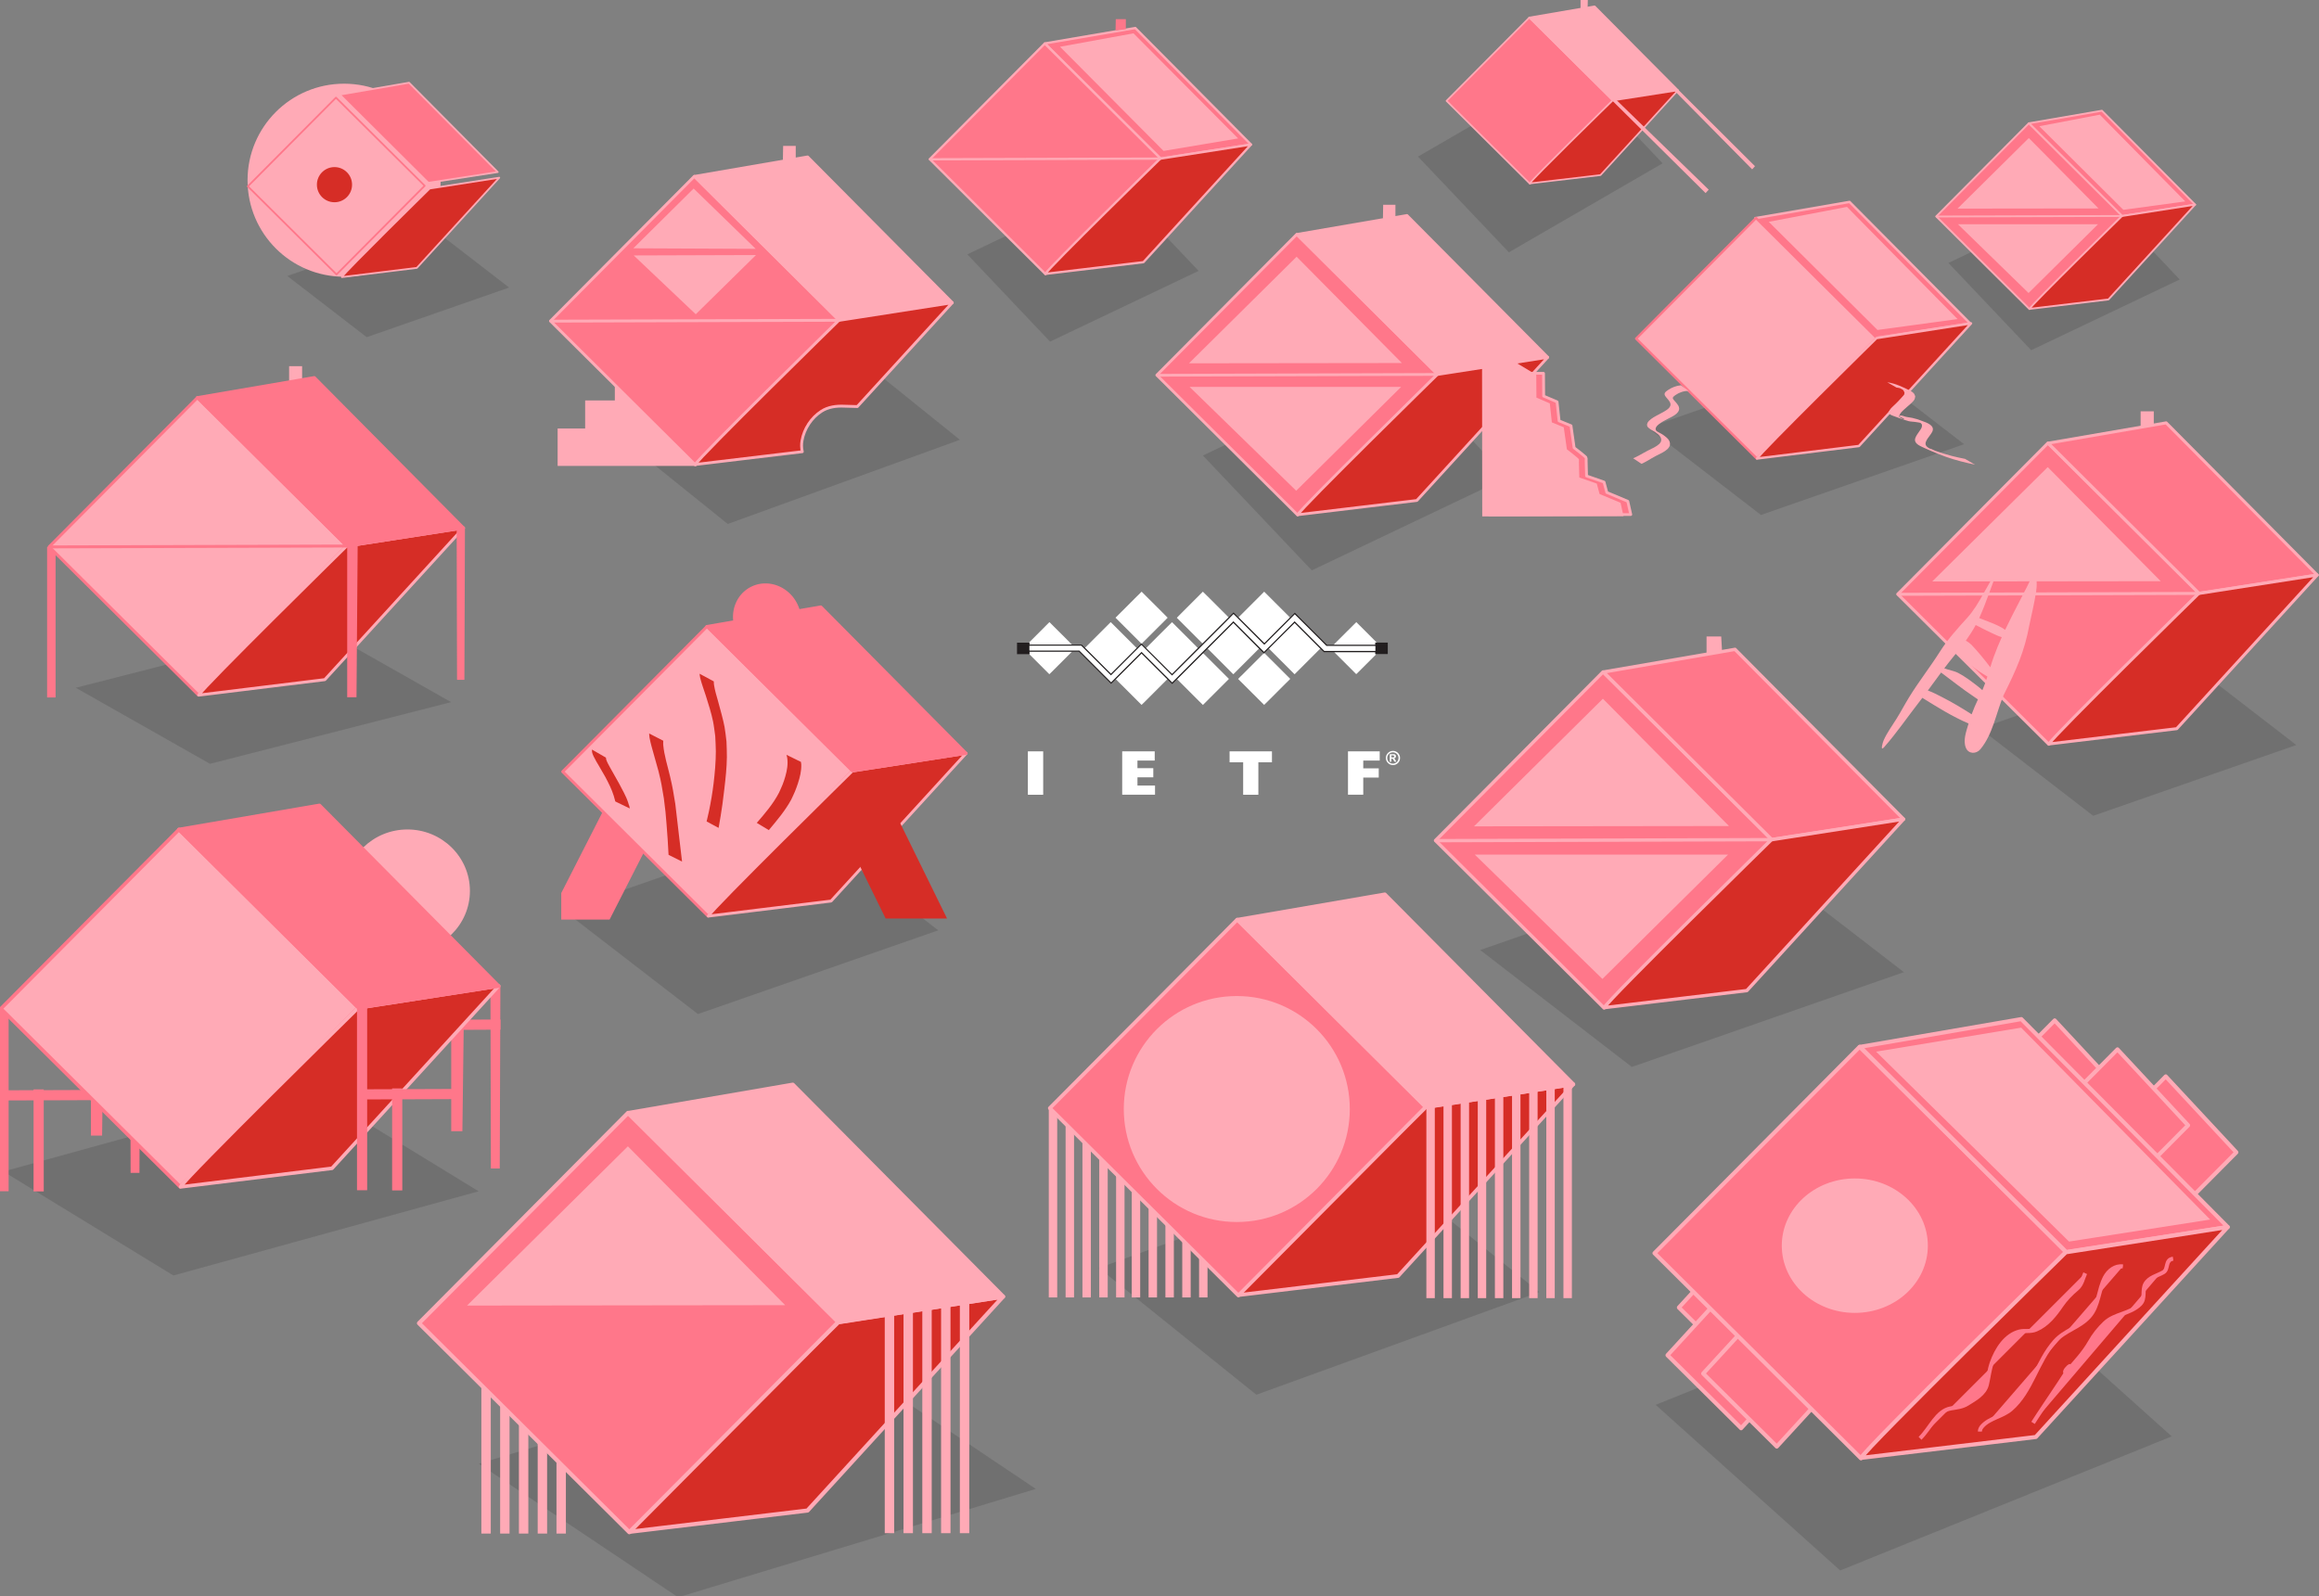 <?xml version="1.0" encoding="UTF-8" standalone="no"?>
<!-- Created with Inkscape (http://www.inkscape.org/) -->

<svg
   width="399.611mm"
   height="275.163mm"
   viewBox="0 0 399.611 275.163"
   version="1.1"
   id="svg5"
   inkscape:version="1.2.1 (9c6d41e4, 2022-07-14)"
   sodipodi:docname="ietf.svg"
   xmlns:inkscape="http://www.inkscape.org/namespaces/inkscape"
   xmlns:sodipodi="http://sodipodi.sourceforge.net/DTD/sodipodi-0.dtd"
   xmlns="http://www.w3.org/2000/svg"
   xmlns:svg="http://www.w3.org/2000/svg">
  <rect x="0" y="0" width="399.611" height="275.163" fill="#808080" stroke="none"/>
  <sodipodi:namedview
     id="namedview7"
     pagecolor="#ffffff"
     bordercolor="#000000"
     borderopacity="0.25"
     inkscape:showpageshadow="2"
     inkscape:pageopacity="0"
     inkscape:pagecheckerboard="true"
     inkscape:deskcolor="#d1d1d1"
     inkscape:document-units="mm"
     showgrid="false"
     inkscape:zoom="0.715417"
     inkscape:cx="807.92042"
     inkscape:cy="158.64873"
     inkscape:window-width="2560"
     inkscape:window-height="1395"
     inkscape:window-x="0"
     inkscape:window-y="23"
     inkscape:window-maximized="1"
     inkscape:current-layer="layer1"
     showguides="true"
     inkscape:lockguides="false">
    <sodipodi:guide
       position="-374.78,342.924"
       orientation="1,0"
       id="guide2923"
       inkscape:locked="false" />
    <sodipodi:guide
       position="-171.861,287.164"
       orientation="0,-1"
       id="guide8011"
       inkscape:locked="false" />
    <sodipodi:guide
       position="88.16,392.269"
       orientation="0,-1"
       id="guide11504"
       inkscape:locked="false" />
    <sodipodi:guide
       position="64.563,382.69"
       orientation="-0.001,-1"
       id="guide13038"
       inkscape:locked="false" />
    <sodipodi:guide
       position="54.273,426.749"
       orientation="0,-1"
       id="guide13636"
       inkscape:locked="false" />
    <sodipodi:guide
       position="186.732,438.536"
       orientation="0,-1"
       id="guide13711"
       inkscape:locked="false" />
  </sodipodi:namedview>
  <defs
     id="defs2">
    <inkscape:path-effect
       effect="simplify"
       id="path-effect6776"
       is_visible="true"
       lpeversion="1"
       steps="1"
       threshold="0.005"
       smooth_angles="360"
       helper_size="0"
       simplify_individual_paths="false"
       simplify_just_coalesce="false" />
    <inkscape:path-effect
       effect="simplify"
       id="path-effect19558"
       is_visible="true"
       lpeversion="1"
       steps="1"
       threshold="0.005"
       smooth_angles="360"
       helper_size="0"
       simplify_individual_paths="false"
       simplify_just_coalesce="false" />
    <inkscape:path-effect
       effect="simplify"
       id="path-effect19562"
       is_visible="true"
       lpeversion="1"
       steps="1"
       threshold="0.005"
       smooth_angles="360"
       helper_size="0"
       simplify_individual_paths="false"
       simplify_just_coalesce="false" />
    <inkscape:path-effect
       effect="simplify"
       id="path-effect19566"
       is_visible="true"
       lpeversion="1"
       steps="1"
       threshold="0.005"
       smooth_angles="360"
       helper_size="0"
       simplify_individual_paths="false"
       simplify_just_coalesce="false" />
  </defs>
  <g
     inkscape:label="Ebene 1"
     inkscape:groupmode="layer"
     id="layer1"
     transform="translate(-369.441,-162.31)">
    <rect
       style="opacity:0.2;fill:#333333;fill-opacity:1;stroke-width:3.31"
       id="rect20938"
       width="26.585"
       height="42.878"
       x="529.236"
       y="37.55"
       transform="matrix(0.87,0.493,-0.969,0.248,0,0)" />
    <rect
       style="opacity:0.2;fill:#333333;fill-opacity:1;stroke-width:4.243"
       id="rect20938-5"
       width="34.333"
       height="54.564"
       x="615.738"
       y="106.424"
       transform="matrix(0.853,0.522,-0.964,0.266,0,0)" />
    <rect
       style="opacity:0.2;fill:#333333;fill-opacity:1;stroke-width:2.588"
       id="rect20938-2"
       width="22.761"
       height="30.627"
       x="484.924"
       y="-354.518"
       transform="matrix(0.688,0.725,-0.865,0.501,0,0)" />
    <rect
       style="opacity:0.2;fill:#333333;fill-opacity:1;stroke-width:3.127"
       id="rect20938-56"
       width="27.271"
       height="37.305"
       x="489.222"
       y="-303.243"
       transform="matrix(0.688,0.726,-0.903,0.43,0,0)" />
    <rect
       style="opacity:0.2;fill:#333333;fill-opacity:1;stroke-width:2.376"
       id="rect20938-56-1"
       width="20.724"
       height="28.348"
       x="515.781"
       y="-416.32"
       transform="matrix(0.688,0.726,-0.903,0.43,0,0)" />
    <rect
       style="opacity:0.2;fill:#333333;fill-opacity:1;stroke-width:2.376"
       id="rect20938-56-4"
       width="20.724"
       height="28.348"
       x="437.965"
       y="-288.381"
       transform="matrix(0.688,0.726,-0.903,0.43,0,0)" />
    <rect
       style="opacity:0.2;fill:#333333;fill-opacity:1;stroke-width:2.078"
       id="rect20938-6"
       width="17.272"
       height="26.003"
       x="401.213"
       y="-133.194"
       transform="matrix(0.792,0.611,-0.944,0.329,0,0)" />
    <rect
       style="opacity:0.2;fill:#333333;fill-opacity:1;stroke-width:3.419"
       id="rect20938-69"
       width="28.581"
       height="42.556"
       x="446.51"
       y="-175.273"
       transform="matrix(0.779,0.627,-0.94,0.341,0,0)" />
    <rect
       style="opacity:0.2;fill:#333333;fill-opacity:1;stroke-width:2.962"
       id="rect20938-7"
       width="24.628"
       height="37.079"
       x="522.803"
       y="-290.6"
       transform="matrix(0.792,0.611,-0.944,0.329,0,0)" />
    <rect
       style="opacity:0.2;fill:#333333;fill-opacity:1;stroke-width:2.962"
       id="rect20938-7-0"
       width="24.628"
       height="37.079"
       x="603.753"
       y="-283.333"
       transform="matrix(0.792,0.611,-0.944,0.329,0,0)" />
    <rect
       style="opacity:0.2;fill:#333333;fill-opacity:1;stroke-width:3.968"
       id="rect20938-7-7"
       width="32.988"
       height="49.665"
       x="612.96"
       y="-196.958"
       transform="matrix(0.792,0.611,-0.944,0.329,0,0)" />
    <rect
       style="opacity:0.2;fill:#333333;fill-opacity:1;stroke-width:5.031"
       id="rect20938-7-8"
       width="42.731"
       height="61.632"
       x="690.757"
       y="-213.548"
       transform="matrix(0.744,0.668,-0.927,0.375,0,0)" />
    <rect
       style="opacity:0.2;fill:#333333;fill-opacity:1;stroke-width:3.505"
       id="rect20938-0"
       width="29.14"
       height="43.871"
       x="543.301"
       y="-82.363"
       transform="matrix(0.792,0.611,-0.944,0.329,0,0)" />
    <rect
       style="opacity:0.2;fill:#333333;fill-opacity:1;stroke-width:5.058"
       id="rect20938-79"
       width="41.328"
       height="64.409"
       x="681.933"
       y="55.475"
       transform="matrix(0.831,0.557,-0.957,0.29,0,0)" />
    <rect
       style="opacity:0.2;fill:#333333;fill-opacity:1;stroke-width:4.169"
       id="rect20938-8"
       width="34.848"
       height="51.887"
       x="641.574"
       y="-114.656"
       transform="matrix(0.779,0.627,-0.94,0.341,0,0)" />
    <g
       id="g5407"
       transform="matrix(0.431,0,0,0.431,252.53,186.459)">
      <circle
         style="fill:#ffaab6;fill-opacity:1;stroke:none;stroke-width:0.795;stroke-opacity:1"
         id="path14086"
         cx="408.828"
         cy="16.04"
         r="38.598" />
      <path
         id="path12880-2-33"
         style="fill:#ff778a;fill-opacity:1;stroke:#ffaab6;stroke-width:0.7;stroke-linecap:round;stroke-linejoin:round;stroke-dasharray:none;stroke-opacity:1"
         d="m 434.795,-22.952 -27.69,4.768 35.405,35.252 27.749,-4.289 z" />
      <rect
         style="fill:#ffaab6;fill-opacity:1;stroke:#ff778a;stroke-width:0.7;stroke-linecap:round;stroke-linejoin:round;stroke-dasharray:none;stroke-opacity:1"
         id="rect12802"
         width="50"
         height="50"
         x="-297.93"
         y="-325.717"
         transform="rotate(134.82)" />
      <path
         style="fill:#d62d26;fill-opacity:1;stroke:#ffaab6;stroke-width:0.7;stroke-linecap:round;stroke-linejoin:round;stroke-dasharray:none;stroke-opacity:1"
         d="m 407.938,54.781 c 0.89,-1.78 35.129,-35.418 35.129,-35.418 l 27.8,-4.33 -32.964,36.072 z"
         id="path12882"
         sodipodi:nodetypes="ccccc" />
      <circle
         style="fill:#d62d26;fill-opacity:1;stroke:none;stroke-width:0.145;stroke-opacity:1"
         id="path14086-9"
         cx="404.985"
         cy="17.824"
         r="7.029" />
    </g>
    <g
       id="g4712"
       transform="matrix(0.684,0,0,0.684,252.371,244.31)">
      <g
         id="g13050-8-9-1"
         transform="translate(92.257,-43.841)">
        <rect
           style="fill:#ff778a;fill-opacity:1;stroke:#ffaab6;stroke-width:0.7;stroke-linecap:round;stroke-linejoin:round;stroke-dasharray:none;stroke-opacity:1"
           id="rect12802-5-6-5-2"
           width="50"
           height="50"
           x="-297.93"
           y="-325.717"
           transform="rotate(134.82)" />
        <path
           id="rect13040-6-1-7-2"
           style="fill:#ffaab6;fill-opacity:1;stroke-width:0.3;stroke-linecap:round;stroke-linejoin:round"
           d="m 427.363,-24.449 -0.066,3.546 3.153,-0.463 v -3.083 z"
           sodipodi:nodetypes="ccccc" />
        <path
           style="fill:#ffaab6;fill-opacity:1;stroke:#ffaab6;stroke-width:0.7;stroke-linecap:round;stroke-linejoin:round;stroke-dasharray:none;stroke-opacity:1"
           d="m 405.665,-16.973 27.69,-4.768 35.464,35.732 -27.749,4.288 z"
           id="path12880-2-33-5-7"
           sodipodi:nodetypes="ccccc" />
        <path
           style="fill:#d62d26;fill-opacity:1;stroke:#ffaab6;stroke-width:0.7;stroke-linecap:round;stroke-linejoin:round;stroke-dasharray:none;stroke-opacity:1"
           d="m 405.839,53.663 c 0.89,-1.78 35.169,-35.33 35.169,-35.33 l 27.8,-4.33 -32.964,36.072 z"
           id="path12882-7-5-7-8"
           sodipodi:nodetypes="ccccc" />
        <path
           style="fill:#008080;stroke:#ffaab6;stroke-width:0.7;stroke-linecap:round;stroke-linejoin:round;stroke-dasharray:none;stroke-opacity:1"
           d="M 370.469,18.519 441.083,18.312"
           id="path12938-2-1-3-4"
           sodipodi:nodetypes="cc" />
        <path
           style="fill:#ffaab6;fill-opacity:1;stroke:none;stroke-width:0.3;stroke-linecap:round;stroke-linejoin:round;stroke-dasharray:none;stroke-opacity:1"
           d="m 378.434,15.508 27.12,-26.855 26.524,26.789 z"
           id="path13389-9-8"
           sodipodi:nodetypes="cccc" />
        <path
           style="fill:#ffaab6;fill-opacity:1;stroke:none;stroke-width:0.3;stroke-linecap:round;stroke-linejoin:round;stroke-dasharray:none;stroke-opacity:1"
           d="m 378.599,21.461 53.28,1e-6 -26.425,26.161 z"
           id="path13391-8-3"
           sodipodi:nodetypes="cccc" />
      </g>
      <g
         id="g13687"
         transform="matrix(1,0,0,0.967,0,-1.289)"
         style="fill:#ffaab6;fill-opacity:1">
        <path
           style="fill:#ffaab6;fill-opacity:1;stroke:none;stroke-width:0.3;stroke-linecap:round;stroke-linejoin:round;stroke-dasharray:none;stroke-opacity:1"
           d="m 535.874,-37.265 c -0.468,0.094 8.606,10.009 8.606,10.009 l 8.045,-1.31 -9.354,-10.477 z"
           id="path13632"
           sodipodi:nodetypes="ccccc" />
        <path
           style="fill:#ff778a;fill-opacity:1;stroke:#ffaab6;stroke-width:0.712;stroke-linecap:round;stroke-linejoin:round;stroke-dasharray:none;stroke-opacity:1"
           d="m 546.445,-26.998 4.808,1.635 8.756,0.002 0.047,5.94 3.368,1.497 0.515,4.958 2.993,1.263 0.795,5.753 c 0,0 3.087,2.432 3.04,2.619 -0.047,0.187 0.093,4.724 0.093,4.724 l 4.397,1.59 0.702,2.713 5.285,2.292 0.748,3.461 -35.594,0.094 z"
           id="path13642-5"
           sodipodi:nodetypes="ccccccccsccccccc" />
        <path
           style="fill:#ffaab6;fill-opacity:1;stroke:none;stroke-width:0.3;stroke-linecap:round;stroke-linejoin:round;stroke-dasharray:none;stroke-opacity:1"
           d="m 544.527,-27.536 7.671,-1.169 5.987,3.742 0.047,5.94 3.368,1.497 0.515,4.958 2.993,1.263 0.795,5.753 c 0,0 3.087,2.432 3.04,2.619 -0.047,0.187 0.093,4.724 0.093,4.724 l 4.397,1.59 0.702,2.713 5.285,2.292 0.748,3.461 -35.594,0.094 z"
           id="path13642"
           sodipodi:nodetypes="ccccccccsccccccc" />
      </g>
    </g>
    <g
       id="g4636"
       transform="matrix(0.703,0,0,0.703,203.957,204.644)">
      <path
         id="rect21221"
         style="fill:#ffaab6;stroke:#ffaab6;stroke-width:0.7"
         d="m 390.954,27.993 v 5.424 h -4.498 v 4.895 h -7.276 v 6.879 h -6.747 v 8.467 h 33.337 V 45.323 45.191 38.312 33.417 27.993 Z" />
      <rect
         style="fill:#ff778a;fill-opacity:1;stroke:#ffaab6;stroke-width:0.7;stroke-linecap:round;stroke-linejoin:round;stroke-dasharray:none;stroke-opacity:1"
         id="rect12802-5-6-5"
         width="50"
         height="50"
         x="-297.93"
         y="-325.717"
         transform="rotate(134.82)" />
      <path
         id="rect13040-6-1-7"
         style="fill:#ffaab6;fill-opacity:1;stroke-width:0.3;stroke-linecap:round;stroke-linejoin:round"
         d="m 427.363,-24.449 -0.066,3.546 3.153,-0.463 v -3.083 z"
         sodipodi:nodetypes="ccccc" />
      <path
         style="fill:#ffaab6;fill-opacity:1;stroke:#ffaab6;stroke-width:0.7;stroke-linecap:round;stroke-linejoin:round;stroke-dasharray:none;stroke-opacity:1"
         d="m 405.665,-16.973 27.69,-4.768 35.464,35.732 -27.749,4.288 z"
         id="path12880-2-33-5"
         sodipodi:nodetypes="ccccc" />
      <path
         id="path12882-7-5-7"
         style="fill:#d62d26;fill-opacity:1;stroke:#ffaab6;stroke-width:0.7;stroke-linecap:round;stroke-linejoin:round;stroke-dasharray:none;stroke-opacity:1"
         d="m 468.808,14.004 -27.8,4.33 c 0,0 -34.279,33.549 -35.169,35.329 l 26.218,-3.135 c -0.209,-0.882 -0.234,-1.81 -0.075,-2.7 0.52,-2.921 2.281,-5.616 4.774,-7.225 1.648,-1.064 3.651,-1.319 5.568,-1.23 1.068,0.049 2.147,0.041 3.221,0.088 z" />
      <path
         style="fill:#008080;stroke:#ffaab6;stroke-width:0.7;stroke-linecap:round;stroke-linejoin:round;stroke-dasharray:none;stroke-opacity:1"
         d="M 370.469,18.519 441.083,18.312"
         id="path12938-2-1-3"
         sodipodi:nodetypes="cc" />
      <path
         style="fill:#ffaab6;fill-opacity:1;stroke:none;stroke-width:0.159;stroke-linecap:round;stroke-linejoin:round;stroke-dasharray:none;stroke-opacity:1"
         d="M 390.737,2.411 405.943,16.831 420.701,2.314 Z"
         id="path13389-9"
         sodipodi:nodetypes="cccc" />
      <path
         style="fill:#ffaab6;fill-opacity:1;stroke:none;stroke-width:0.163;stroke-linecap:round;stroke-linejoin:round;stroke-dasharray:none;stroke-opacity:1"
         d="M 390.638,0.658 420.635,0.791 405.422,-13.993 Z"
         id="path13391-8"
         sodipodi:nodetypes="cccc" />
    </g>
    <g
       id="g5573"
       transform="matrix(0.706,0,0,0.706,204.947,282.265)">
      <path
         id="rect2029"
         style="fill:#ff778a;fill-opacity:1;stroke:none;stroke-width:0.864"
         d="m 351.502,-154.027 2.2e-4,28.926 2.937,5.764 10.514,-5.358 -7e-5,-29.332 z"
         transform="rotate(27.002)" />
      <rect
         style="fill:#ffaab6;fill-opacity:1;stroke:#ff778a;stroke-width:0.7;stroke-linecap:round;stroke-linejoin:round;stroke-dasharray:none;stroke-opacity:1"
         id="rect12802-8"
         width="50"
         height="50"
         x="-297.93"
         y="-325.717"
         transform="rotate(134.82)" />
      <path
         style="fill:#d62d26;fill-opacity:1;stroke:#ffaab6;stroke-width:0.7;stroke-linecap:round;stroke-linejoin:round;stroke-dasharray:none;stroke-opacity:1"
         d="m 405.879,53.751 c 0.89,-1.78 35.129,-35.418 35.129,-35.418 l 27.8,-4.33 -32.964,36.072 z"
         id="path12882-8"
         sodipodi:nodetypes="ccccc" />
      <path
         id="rect2029-1"
         style="fill:#d62d26;fill-opacity:1;stroke:none;stroke-width:0.852"
         d="m 392.69,221.646 -13.451,-2.6e-4 -3e-4,25.083 13.451,6.604 z"
         transform="rotate(-26.15)" />
      <path
         id="path12880"
         style="fill:#ff778a;fill-opacity:1;stroke:#ff778a;stroke-width:0.7;stroke-linecap:round;stroke-linejoin:round;stroke-dasharray:none;stroke-opacity:1"
         d="m 419.56,-27.117 a 8.337,7.86 61.58 0 0 -2.312,0.447 8.337,7.86 61.58 0 0 -4.915,8.534 l -6.801,1.166 35.537,35.282 27.748,-4.292 -35.463,-35.762 -5.483,0.941 a 8.337,7.86 61.58 0 0 -0.256,-0.778 8.337,7.86 61.58 0 0 -8.056,-5.537 z" />
      <path
         style="fill:#d62d26;fill-opacity:1;stroke:none;stroke-width:0.7;stroke-opacity:1"
         id="path2344"
         d="m 403.749,-5.425 c 0.049,0.338 0.069,0.682 0.148,1.015 0.325,1.362 0.954,3.045 1.367,4.331 0.607,1.893 1.388,4.38 1.776,6.318 0.235,1.175 0.353,2.371 0.529,3.557 0.049,1.246 0.148,2.49 0.146,3.737 -0.004,2.585 -0.241,5.297 -0.553,7.859 -0.277,2.277 -0.652,4.479 -1.115,6.722 -0.175,0.848 -0.385,1.689 -0.578,2.533 0,0 2.925,1.564 2.925,1.564 v 0 c 0.378,-2.197 0.625,-3.53 0.937,-5.797 0.167,-1.214 0.314,-2.432 0.455,-3.65 0.321,-2.787 0.588,-5.061 0.627,-7.866 0.018,-1.25 -0.064,-2.499 -0.096,-3.749 -0.156,-1.187 -0.254,-2.383 -0.468,-3.561 -0.303,-1.674 -1.115,-4.566 -1.574,-6.243 -0.42,-1.532 -0.773,-2.566 -1.009,-4.082 -0.042,-0.267 -0.03,-0.54 -0.045,-0.81 0,0 -3.472,-1.878 -3.472,-1.878 z" />
      <path
         style="fill:#d62d26;fill-opacity:1;stroke:none;stroke-width:0.7;stroke-opacity:1"
         id="path2346"
         d="m 391.439,9.164 c 0.034,0.353 0.035,0.71 0.1,1.058 0.132,0.708 0.309,1.407 0.49,2.105 0.153,0.59 1.572,5.571 1.676,5.983 0.75,2.976 0.809,3.678 1.324,6.697 0.134,1.103 0.286,2.204 0.401,3.309 0.103,0.99 0.173,1.983 0.254,2.975 0.206,2.5 0.374,5 0.492,7.506 0,0 3.294,1.643 3.294,1.643 v 0 c -0.586,-4.685 -1.068,-9.381 -1.647,-14.067 -0.516,-3.066 -0.57,-3.678 -1.275,-6.705 -0.599,-2.576 -1.442,-5.113 -1.675,-7.763 -0.028,-0.321 0.01,-0.644 0.015,-0.966 0,0 -3.451,-1.774 -3.451,-1.774 z" />
      <path
         style="fill:#d62d26;fill-opacity:1;stroke:none;stroke-width:0.7;stroke-opacity:1"
         id="path2348"
         d="m 424.96,14.379 c 0.06,0.244 0.144,0.483 0.181,0.731 0.225,1.547 -0.04,3.052 -0.465,4.543 -0.191,0.669 -0.41,1.331 -0.663,1.979 -0.263,0.675 -0.587,1.325 -0.881,1.987 -1.414,2.73 -3.422,5.063 -5.421,7.37 0,0 2.938,1.768 2.938,1.768 v 0 c 1.974,-2.368 3.991,-4.73 5.471,-7.453 0.305,-0.667 0.637,-1.323 0.916,-2.002 0.267,-0.65 0.504,-1.312 0.722,-1.98 0.483,-1.477 0.854,-2.981 0.813,-4.546 -0.006,-0.227 -0.058,-0.451 -0.087,-0.676 0,0 -3.523,-1.723 -3.523,-1.723 z" />
      <path
         style="fill:#d62d26;fill-opacity:1;stroke:none;stroke-width:0.7;stroke-opacity:1"
         id="path2350"
         d="m 377.484,13.094 c 0.017,0.253 -0.012,0.513 0.05,0.758 0.085,0.337 0.239,0.654 0.386,0.969 0.335,0.722 0.883,1.61 1.275,2.277 1.079,1.835 0.543,0.904 1.566,2.719 0.779,1.471 1.542,2.968 2.037,4.563 0.109,0.466 0.273,0.917 0.386,1.382 0,0 3.528,1.71 3.528,1.71 v 0 c -0.029,-0.181 -0.06,-0.41 -0.115,-0.587 -0.088,-0.282 -0.23,-0.549 -0.278,-0.844 -0.537,-1.676 -1.483,-3.195 -2.272,-4.757 -0.74,-1.305 -1.493,-2.603 -2.21,-3.921 -0.287,-0.527 -0.678,-1.217 -0.867,-1.804 -0.052,-0.161 -0.053,-0.333 -0.08,-0.5 0,0 -3.405,-1.964 -3.405,-1.964 z" />
    </g>
    <g
       id="g5981"
       style="stroke-width:1.1;stroke-dasharray:none"
       transform="matrix(0.734,0,0,0.734,447.685,284.292)">
      <g
         id="g13050-8-9-5"
         transform="translate(-31.409,-45.15)"
         style="stroke-width:1.1;stroke-dasharray:none">
        <g
           id="g5918">
          <rect
             style="fill:#ff778a;fill-opacity:1;stroke:#ffaab6;stroke-width:0.7;stroke-linecap:round;stroke-linejoin:round;stroke-dasharray:none;stroke-opacity:1"
             id="rect12802-5-6-8"
             width="50"
             height="50"
             x="-297.93"
             y="-325.717"
             transform="rotate(134.82)" />
          <rect
             style="fill:#ffaab6;fill-opacity:1;stroke:none;stroke-width:0.5;stroke-linecap:round;stroke-linejoin:round;stroke-dasharray:none;stroke-opacity:1"
             id="rect13040-6-1-5"
             width="3.087"
             height="5.332"
             x="427.363"
             y="-24.449" />
          <path
             style="fill:#ff778a;fill-opacity:1;stroke:#ffaab6;stroke-width:0.7;stroke-linecap:round;stroke-linejoin:round;stroke-dasharray:none;stroke-opacity:1"
             d="m 405.665,-16.973 27.69,-4.768 35.464,35.732 -27.749,4.288 z"
             id="path12880-2-33-55"
             sodipodi:nodetypes="ccccc" />
          <path
             style="fill:#d62d26;fill-opacity:1;stroke:#ffaab6;stroke-width:0.7;stroke-linecap:round;stroke-linejoin:round;stroke-dasharray:none;stroke-opacity:1"
             d="m 405.839,53.663 c 0.89,-1.78 35.169,-35.33 35.169,-35.33 l 27.8,-4.33 -32.964,36.072 z"
             id="path12882-7-5-2"
             sodipodi:nodetypes="ccccc" />
          <path
             style="fill:#6b67ea;fill-opacity:1;stroke:#ffaab6;stroke-width:0.7;stroke-linecap:round;stroke-linejoin:round;stroke-dasharray:none;stroke-opacity:1"
             d="M 370.469,18.519 441.083,18.312"
             id="path12938-2-1-4"
             sodipodi:nodetypes="cc" />
          <path
             style="fill:#ffaab6;fill-opacity:1;stroke:none;stroke-width:0.7;stroke-linecap:round;stroke-linejoin:round;stroke-dasharray:none;stroke-opacity:1"
             d="m 378.434,15.508 27.12,-26.855 26.524,26.789 z"
             id="path13389-7"
             sodipodi:nodetypes="cccc" />
        </g>
      </g>
      <path
         id="path13968"
         style="fill:#ffaab6;fill-opacity:1;stroke:none;stroke-width:1.1;stroke-linecap:round;stroke-linejoin:round;stroke-dasharray:none;stroke-opacity:1"
         d="m 362.537,-32.494 c -2.697,3.571 -4.304,8.101 -7.307,11.405 -2.265,2.494 -4.544,4.991 -6.406,7.937 -2.318,3.667 -4.965,7.014 -7.25,10.741 -1.027,1.675 -1.943,3.437 -2.991,5.104 -1.017,1.618 -2.152,3.164 -2.953,4.948 -0.232,0.516 -0.891,2.762 0.115,1.618 2.917,-3.318 5.46,-7.05 8.195,-10.568 0.259,-0.333 0.514,-0.669 0.769,-1.006 3.538,2.197 7.083,4.414 10.849,6.028 -0.03,0.1 -0.061,0.201 -0.09,0.301 -0.503,1.721 -1.259,3.757 -0.511,5.463 0.628,1.432 2.416,1.429 3.372,0.284 2.905,-3.482 3.688,-8.442 5.445,-12.694 3.039,-6.076 4.918,-10.287 6.064,-16.497 0.555,-2.57 1.157,-5.131 1.569,-7.737 0.246,-1.557 0.276,-3.271 -0.453,-4.668 -2.148,4.597 -4.638,8.974 -6.811,13.555 -0.214,-0.172 -0.444,-0.319 -0.671,-0.453 -1.354,-0.796 -2.811,-1.305 -4.244,-1.866 -0.389,-0.152 -0.781,-0.297 -1.17,-0.45 0.02,-0.044 0.041,-0.087 0.061,-0.131 1.667,-3.664 2.836,-7.601 4.416,-11.314 z m -5.298,13.079 c 1.254,0.64 2.501,1.301 3.774,1.887 0.767,0.353 1.537,0.742 2.339,0.963 -0.668,1.488 -1.296,3.002 -1.861,4.556 -0.299,0.824 -0.567,1.665 -0.829,2.511 -0.002,-0.002 -0.003,-0.004 -0.005,-0.007 -1.36,-1.779 -2.764,-3.518 -4.278,-5.119 -0.434,-0.459 -0.934,-0.825 -1.463,-1.115 0.836,-1.17 1.622,-2.387 2.324,-3.676 z m -4.671,6.735 c 2.396,1.861 4.748,3.812 7.318,5.308 0.032,0.019 0.064,0.036 0.096,0.054 -0.35,1.094 -0.725,2.173 -1.178,3.205 -0.441,-0.399 -0.895,-0.778 -1.362,-1.133 -1.394,-1.06 -2.795,-2.139 -4.317,-2.917 -1.039,-0.531 -2.202,-0.66 -3.269,-1.088 0.699,-0.921 1.408,-1.832 2.136,-2.721 0.192,-0.235 0.383,-0.472 0.575,-0.708 z m -3.457,4.422 c 2.499,1.861 4.946,3.821 7.517,5.54 0.376,0.251 0.751,0.519 1.13,0.78 -0.539,1.135 -1.035,2.299 -1.475,3.49 -2.265,-1.45 -4.565,-2.828 -6.931,-4.031 -1.1,-0.559 -2.201,-1.157 -3.352,-1.558 1.039,-1.405 2.067,-2.823 3.11,-4.223 z"
         sodipodi:nodetypes="sssssssscccssccsccssccsscscsccscccssccsscssscsccscc" />
    </g>
    <g
       id="g4821"
       transform="matrix(0.916,0,0,0.916,211.124,336.378)">
      <path
         style="fill:#d62d26;fill-opacity:1;stroke:#ffaab6;stroke-width:0.7;stroke-linecap:round;stroke-linejoin:round;stroke-dasharray:none;stroke-opacity:1"
         d="m 405.839,53.663 c 0.89,-1.78 35.169,-35.33 35.169,-35.33 l 27.8,-4.33 -32.964,36.072 z"
         id="path12882-7-5-7-1"
         sodipodi:nodetypes="ccccc" />
      <g
         id="g16767">
        <rect
           style="fill:#ffaab6;fill-opacity:1;stroke-width:0.364"
           id="rect16126-1-9"
           width="1.587"
           height="21.828"
           x="385.744"
           y="32.28" />
        <rect
           style="fill:#ffaab6;fill-opacity:1;stroke-width:0.364"
           id="rect16126-1-4-2"
           width="1.587"
           height="21.828"
           x="388.911"
           y="32.28" />
        <rect
           style="fill:#ffaab6;fill-opacity:1;stroke-width:0.364"
           id="rect16126-1-47-1"
           width="1.587"
           height="21.828"
           x="392.077"
           y="32.28" />
        <rect
           style="fill:#ffaab6;fill-opacity:1;stroke-width:0.364"
           id="rect16126-1-47-9-4"
           width="1.587"
           height="21.828"
           x="395.243"
           y="32.28" />
        <rect
           style="fill:#ffaab6;fill-opacity:1;stroke-width:0.364"
           id="rect16126-1-47-9-2-4"
           width="1.587"
           height="21.828"
           x="398.41"
           y="32.28" />
        <rect
           style="fill:#ffaab6;fill-opacity:1;stroke-width:0.464"
           id="rect16126-1-9-1"
           width="1.587"
           height="35.454"
           x="370.134"
           y="18.654" />
        <rect
           style="fill:#ffaab6;fill-opacity:1;stroke-width:0.464"
           id="rect16126-1-4-2-8"
           width="1.587"
           height="35.454"
           x="373.3"
           y="18.654" />
        <rect
           style="fill:#ffaab6;fill-opacity:1;stroke-width:0.464"
           id="rect16126-1-47-1-0"
           width="1.587"
           height="35.454"
           x="376.466"
           y="18.654" />
        <rect
           style="fill:#ffaab6;fill-opacity:1;stroke-width:0.464"
           id="rect16126-1-47-9-4-4"
           width="1.587"
           height="35.454"
           x="379.633"
           y="18.654" />
        <rect
           style="fill:#ffaab6;fill-opacity:1;stroke-width:0.464"
           id="rect16126-1-47-9-2-4-3"
           width="1.587"
           height="35.454"
           x="382.799"
           y="18.654" />
      </g>
      <rect
         style="fill:#ff778a;fill-opacity:1;stroke:#ffaab6;stroke-width:0.7;stroke-linecap:round;stroke-linejoin:round;stroke-dasharray:none;stroke-opacity:1"
         id="rect12802-5-6-5-6"
         width="50"
         height="50"
         x="-297.93"
         y="-325.717"
         transform="rotate(134.82)" />
      <g
         id="g16681"
         transform="translate(-0.397,-1.587)">
        <rect
           style="fill:#ffaab6;fill-opacity:1;stroke-width:0.493"
           id="rect16126-1"
           width="1.587"
           height="39.952"
           x="454.457"
           y="15.876" />
        <rect
           style="fill:#ffaab6;fill-opacity:1;stroke-width:0.493"
           id="rect16126-1-4"
           width="1.587"
           height="39.952"
           x="457.68"
           y="15.876" />
        <rect
           style="fill:#ffaab6;fill-opacity:1;stroke-width:0.493"
           id="rect16126-1-47"
           width="1.587"
           height="39.952"
           x="460.904"
           y="15.876" />
        <rect
           style="fill:#ffaab6;fill-opacity:1;stroke-width:0.493"
           id="rect16126-1-47-9"
           width="1.587"
           height="39.952"
           x="464.127"
           y="15.876" />
        <rect
           style="fill:#ffaab6;fill-opacity:1;stroke-width:0.493"
           id="rect16126-1-47-9-2"
           width="1.587"
           height="39.952"
           x="467.351"
           y="15.876" />
        <rect
           style="fill:#ffaab6;fill-opacity:1;stroke-width:0.493"
           id="rect16126-1-4-8"
           width="1.587"
           height="39.952"
           x="441.563"
           y="15.876" />
        <rect
           style="fill:#ffaab6;fill-opacity:1;stroke-width:0.493"
           id="rect16126-1-47-3"
           width="1.587"
           height="39.952"
           x="444.786"
           y="15.876" />
        <rect
           style="fill:#ffaab6;fill-opacity:1;stroke-width:0.493"
           id="rect16126-1-47-9-28"
           width="1.587"
           height="39.952"
           x="448.01"
           y="15.876" />
        <rect
           style="fill:#ffaab6;fill-opacity:1;stroke-width:0.493"
           id="rect16126-1-47-9-2-6"
           width="1.587"
           height="39.952"
           x="451.233"
           y="15.876" />
      </g>
      <path
         style="fill:#ffaab6;fill-opacity:1;stroke:#ffaab6;stroke-width:0.7;stroke-linecap:round;stroke-linejoin:round;stroke-dasharray:none;stroke-opacity:1"
         d="m 405.665,-16.973 27.69,-4.768 35.464,35.732 -27.749,4.288 z"
         id="path12880-2-33-5-4"
         sodipodi:nodetypes="ccccc" />
      <circle
         style="fill:#ffaab6;fill-opacity:1;stroke-width:1.24"
         id="path16545"
         cx="405.504"
         cy="18.654"
         r="21.26" />
    </g>
    <g
       id="g5843"
       transform="matrix(0.725,0,0,0.725,109.425,243.151)">
      <g
         id="g28173-63"
         transform="matrix(1.479,0,0,1,-177.838,0)"
         style="fill:#ff778a;fill-opacity:1;stroke:none;stroke-opacity:1">
        <rect
           style="fill:#ff778a;fill-opacity:1;stroke:none;stroke-width:0.303;stroke-linecap:round;stroke-linejoin:round;stroke-dasharray:none;stroke-opacity:1"
           id="rect12992-5-2-2"
           width="1.36"
           height="35.784"
           x="370.302"
           y="18.527" />
      </g>
      <rect
         style="fill:#ffaab6;fill-opacity:1;stroke:#ff778a;stroke-width:0.7;stroke-linecap:round;stroke-linejoin:round;stroke-dasharray:none;stroke-opacity:1"
         id="rect12802-5"
         width="50"
         height="50"
         x="-297.93"
         y="-325.717"
         transform="rotate(134.82)" />
      <rect
         style="fill:#ffaab6;fill-opacity:1;stroke:none;stroke-width:0.3;stroke-linecap:round;stroke-linejoin:round;stroke-dasharray:none;stroke-opacity:1"
         id="rect13040"
         width="3.087"
         height="5.332"
         x="427.363"
         y="-24.449" />
      <path
         style="fill:#d62d26;fill-opacity:1;stroke:#ffaab6;stroke-width:0.7;stroke-linecap:round;stroke-linejoin:round;stroke-dasharray:none;stroke-opacity:1"
         d="m 405.879,53.751 c 0.89,-1.78 35.129,-35.418 35.129,-35.418 l 27.8,-4.33 -32.964,36.072 z"
         id="path12882-83"
         sodipodi:nodetypes="ccccc" />
      <path
         id="path12880-7"
         style="fill:#ff778a;fill-opacity:1;stroke:#ff778a;stroke-width:0.7;stroke-linecap:round;stroke-linejoin:round;stroke-dasharray:none;stroke-opacity:1"
         d="m 433.355,-21.742 -27.822,4.772 35.537,35.282 27.748,-4.292 z" />
      <path
         id="rect12992-9"
         style="fill:#ff778a;fill-opacity:1;stroke:none;stroke-width:0.355;stroke-linecap:round;stroke-linejoin:round"
         d="m 467.184,14.423 0.087,35.688 h 1.752 l 0.13,-35.964 c -0.521,-0.446 -1.969,0.276 -1.969,0.276 z"
         sodipodi:nodetypes="ccccc" />
      <path
         style="fill:#6b67ea;fill-opacity:1;stroke:#ff778a;stroke-width:0.7;stroke-linecap:round;stroke-linejoin:round;stroke-dasharray:none;stroke-opacity:1"
         d="M 370.469,18.519 441.083,18.312"
         id="path12938"
         sodipodi:nodetypes="cc" />
      <path
         id="rect12992-5-6"
         style="fill:#ff778a;fill-opacity:1;stroke:none;stroke-width:0.382;stroke-linecap:round;stroke-linejoin:round"
         d="m 441.167,18.359 c 0,0 2.544,-0.446 2.488,-0.137 l -0.279,36.046 h -2.209 z"
         sodipodi:nodetypes="ccccc" />
    </g>
    <g
       id="g5462"
       transform="matrix(0.405,0,0,0.405,468.721,172.208)">
      <rect
         style="fill:#ff778a;fill-opacity:1;stroke:#ffaab6;stroke-width:0.7;stroke-linecap:round;stroke-linejoin:round;stroke-dasharray:none;stroke-opacity:1"
         id="rect12802-53"
         width="50"
         height="50"
         x="-297.93"
         y="-325.717"
         transform="rotate(134.82)" />
      <path
         id="rect13040-7"
         style="fill:#ffaab6;fill-opacity:1;stroke-width:0.3;stroke-linecap:round;stroke-linejoin:round"
         d="m 427.363,-24.449 h 3.087 l -0.074,3.178 -3.013,0.594 z"
         sodipodi:nodetypes="ccccc" />
      <path
         style="fill:#ffaab6;fill-opacity:1;stroke:#ffaab6;stroke-width:0.7;stroke-linecap:round;stroke-linejoin:round;stroke-dasharray:none;stroke-opacity:1"
         d="m 405.533,-16.973 27.822,-4.768 35.464,35.732 -27.749,4.288 z"
         id="path12880-29"
         sodipodi:nodetypes="ccccc" />
      <path
         style="fill:#d62d26;fill-opacity:1;stroke:#ffaab6;stroke-width:0.7;stroke-linecap:round;stroke-linejoin:round;stroke-dasharray:none;stroke-opacity:1"
         d="m 405.775,53.621 c 0.89,-1.78 35.233,-35.288 35.233,-35.288 l 27.8,-4.33 -32.964,36.072 z"
         id="path12882-5"
         sodipodi:nodetypes="ccccc" />
      <path
         style="fill:#ffaab6;fill-opacity:1;stroke:none;stroke-width:0.8;stroke-linecap:round;stroke-linejoin:round;stroke-dasharray:none;stroke-opacity:1"
         d="m 405.421,-16.718 75.142,74.455 1.323,-1.455 -75.564,-73.441 z"
         id="path14287"
         sodipodi:nodetypes="ccccc" />
      <path
         style="fill:#ffaab6;fill-opacity:1;stroke:none;stroke-width:0.7;stroke-linecap:round;stroke-linejoin:round;stroke-dasharray:none;stroke-opacity:1"
         d="m 432.078,-21.501 68.302,69.138 1.197,-1.343 -68.361,-68.131 z"
         id="path14287-7"
         sodipodi:nodetypes="ccccc" />
    </g>
    <g
       id="g5670"
       transform="matrix(0.871,0,0,0.871,47.038,320.066)">
      <g
         id="g635">
        <g
           id="g28173-6-7-1"
           transform="matrix(-0.003,-1.479,0.413,-0.002,447.852,570.424)"
           style="fill:#ff778a;fill-opacity:1;stroke:none;stroke-opacity:1">
          <rect
             style="fill:#ff778a;fill-opacity:1;stroke:none;stroke-width:0.303;stroke-linecap:round;stroke-linejoin:round;stroke-dasharray:none;stroke-opacity:1"
             id="rect12992-5-2-1-6-2"
             width="1.36"
             height="35.784"
             x="370.302"
             y="18.527" />
        </g>
        <path
           id="rect12992-5"
           style="fill:#ff778a;fill-opacity:1;stroke:none;stroke-width:0.298;stroke-linecap:round;stroke-linejoin:round"
           d="m 459.423,20.871 c 0,0 2.544,-0.272 2.488,-0.084 l -0.279,21.951 h -2.209 z"
           sodipodi:nodetypes="ccccc" />
        <path
           id="rect12992"
           style="fill:#ff778a;fill-opacity:1;stroke:none;stroke-width:0.355;stroke-linecap:round;stroke-linejoin:round"
           d="m 467.184,14.423 0.087,35.688 h 1.752 l 0.13,-35.964 c -0.521,-0.446 -1.969,0.276 -1.969,0.276 z"
           sodipodi:nodetypes="ccccc" />
      </g>
      <g
         id="g635-1"
         transform="translate(-71.28,0.869)">
        <g
           id="g28173-6-7-1-1"
           transform="matrix(-0.003,-1.479,0.413,-0.002,447.852,570.424)"
           style="fill:#ff778a;fill-opacity:1;stroke:none;stroke-opacity:1">
          <rect
             style="fill:#ff778a;fill-opacity:1;stroke:none;stroke-width:0.303;stroke-linecap:round;stroke-linejoin:round;stroke-dasharray:none;stroke-opacity:1"
             id="rect12992-5-2-1-6-2-8"
             width="1.36"
             height="35.784"
             x="370.302"
             y="18.527" />
        </g>
        <path
           id="rect12992-5-7"
           style="fill:#ff778a;fill-opacity:1;stroke:none;stroke-width:0.298;stroke-linecap:round;stroke-linejoin:round"
           d="m 459.423,20.871 c 0,0 2.544,-0.272 2.488,-0.084 l -0.279,21.951 h -2.209 z"
           sodipodi:nodetypes="ccccc" />
        <path
           id="rect12992-6"
           style="fill:#ff778a;fill-opacity:1;stroke:none;stroke-width:0.355;stroke-linecap:round;stroke-linejoin:round"
           d="m 467.184,14.423 0.087,35.688 h 1.752 l 0.13,-35.964 c -0.521,-0.446 -1.969,0.276 -1.969,0.276 z"
           sodipodi:nodetypes="ccccc" />
      </g>
      <g
         id="g643-4"
         transform="translate(0.006,-0.193)">
        <g
           id="g28173-7"
           transform="matrix(1.479,0,0,1.014,-177.838,-0.264)"
           style="fill:#ff778a;fill-opacity:1;stroke:none;stroke-opacity:1">
          <rect
             style="fill:#ff778a;fill-opacity:1;stroke:none;stroke-width:0.303;stroke-linecap:round;stroke-linejoin:round;stroke-dasharray:none;stroke-opacity:1"
             id="rect12992-5-2-6"
             width="1.36"
             height="35.784"
             x="370.302"
             y="18.527" />
        </g>
        <g
           id="g28173-6-8"
           transform="matrix(1.479,0,0,0.564,-170.888,24.21)"
           style="fill:#ff778a;fill-opacity:1;stroke:none;stroke-opacity:1">
          <rect
             style="fill:#ff778a;fill-opacity:1;stroke:none;stroke-width:0.303;stroke-linecap:round;stroke-linejoin:round;stroke-dasharray:none;stroke-opacity:1"
             id="rect12992-5-2-1-1"
             width="1.36"
             height="35.784"
             x="370.302"
             y="18.527" />
        </g>
        <g
           id="g28173-6-7-3"
           transform="matrix(-0.004,-1.479,0.551,-0.002,361.702,584.561)"
           style="fill:#ff778a;fill-opacity:1;stroke:none;stroke-opacity:1">
          <rect
             style="fill:#ff778a;fill-opacity:1;stroke:none;stroke-width:0.303;stroke-linecap:round;stroke-linejoin:round;stroke-dasharray:none;stroke-opacity:1"
             id="rect12992-5-2-1-6-8"
             width="1.36"
             height="35.784"
             x="370.302"
             y="18.527" />
        </g>
      </g>
      <rect
         style="fill:#ffaab6;fill-opacity:1;stroke:#ff778a;stroke-width:0.7;stroke-linecap:round;stroke-linejoin:round;stroke-dasharray:none;stroke-opacity:1"
         id="rect12802-3"
         width="50"
         height="50"
         x="-297.93"
         y="-325.717"
         transform="rotate(134.82)" />
      <path
         style="fill:#d62d26;fill-opacity:1;stroke:#ffaab6;stroke-width:0.7;stroke-linecap:round;stroke-linejoin:round;stroke-dasharray:none;stroke-opacity:1"
         d="m 405.879,53.751 c 0.89,-1.78 35.129,-35.418 35.129,-35.418 l 27.8,-4.33 -32.964,36.072 z"
         id="path12882-9"
         sodipodi:nodetypes="ccccc" />
      <g
         id="g643"
         transform="translate(70.943,-0.392)">
        <g
           id="g28173"
           transform="matrix(1.479,0,0,1.014,-177.838,-0.264)"
           style="fill:#ff778a;fill-opacity:1;stroke:none;stroke-opacity:1">
          <rect
             style="fill:#ff778a;fill-opacity:1;stroke:none;stroke-width:0.303;stroke-linecap:round;stroke-linejoin:round;stroke-dasharray:none;stroke-opacity:1"
             id="rect12992-5-2"
             width="1.36"
             height="35.784"
             x="370.302"
             y="18.527" />
        </g>
        <g
           id="g28173-6"
           transform="matrix(1.479,0,0,0.564,-170.888,24.21)"
           style="fill:#ff778a;fill-opacity:1;stroke:none;stroke-opacity:1">
          <rect
             style="fill:#ff778a;fill-opacity:1;stroke:none;stroke-width:0.303;stroke-linecap:round;stroke-linejoin:round;stroke-dasharray:none;stroke-opacity:1"
             id="rect12992-5-2-1"
             width="1.36"
             height="35.784"
             x="370.302"
             y="18.527" />
        </g>
        <g
           id="g28173-6-7"
           transform="matrix(-0.004,-1.479,0.551,-0.002,361.702,584.561)"
           style="fill:#ff778a;fill-opacity:1;stroke:none;stroke-opacity:1">
          <rect
             style="fill:#ff778a;fill-opacity:1;stroke:none;stroke-width:0.303;stroke-linecap:round;stroke-linejoin:round;stroke-dasharray:none;stroke-opacity:1"
             id="rect12992-5-2-1-6"
             width="1.36"
             height="35.784"
             x="370.302"
             y="18.527" />
        </g>
      </g>
      <ellipse
         style="fill:#ffaab6;stroke:#ffaab6;stroke-width:0.7"
         id="path757"
         cx="450.761"
         cy="-4.821"
         rx="12.01"
         ry="11.804" />
      <path
         id="path12880-6"
         style="fill:#ff778a;fill-opacity:1;stroke:#ff778a;stroke-width:0.7;stroke-linecap:round;stroke-linejoin:round;stroke-dasharray:none;stroke-opacity:1"
         d="m 433.355,-21.742 -27.822,4.772 35.537,35.282 27.748,-4.292 z" />
    </g>
    <g
       id="g5298"
       transform="matrix(1.022,0,0,1.022,63.161,371.492)">
      <path
         style="fill:#d62d26;fill-opacity:1;stroke:#ffaab6;stroke-width:0.7;stroke-linecap:round;stroke-linejoin:round;stroke-dasharray:none;stroke-opacity:1"
         d="m 405.839,53.663 c 0.89,-1.78 35.169,-35.33 35.169,-35.33 l 27.8,-4.33 -32.964,36.072 z"
         id="path12882-7-5-7-0"
         sodipodi:nodetypes="ccccc" />
      <g
         id="g16422-6"
         transform="matrix(1,0,0,1.052,-73.439,-1.22)">
        <rect
           style="fill:#ffaab6;fill-opacity:1;stroke-width:0.481"
           id="rect16126-1-9-2"
           width="1.587"
           height="37.968"
           x="454.289"
           y="14.487" />
        <rect
           style="fill:#ffaab6;fill-opacity:1;stroke-width:0.481"
           id="rect16126-1-4-2-9"
           width="1.587"
           height="37.968"
           x="457.455"
           y="14.487" />
        <rect
           style="fill:#ffaab6;fill-opacity:1;stroke-width:0.481"
           id="rect16126-1-47-1-07"
           width="1.587"
           height="37.968"
           x="460.621"
           y="14.487" />
        <rect
           style="fill:#ffaab6;fill-opacity:1;stroke-width:0.481"
           id="rect16126-1-47-9-4-7"
           width="1.587"
           height="37.968"
           x="463.788"
           y="14.487" />
        <rect
           style="fill:#ffaab6;fill-opacity:1;stroke-width:0.481"
           id="rect16126-1-47-9-2-4-2"
           width="1.587"
           height="37.968"
           x="466.954"
           y="14.487" />
      </g>
      <rect
         style="fill:#ff778a;fill-opacity:1;stroke:#ffaab6;stroke-width:0.7;stroke-linecap:round;stroke-linejoin:round;stroke-dasharray:none;stroke-opacity:1"
         id="rect12802-5-6-5-5"
         width="50"
         height="50"
         x="-297.93"
         y="-325.717"
         transform="rotate(134.82)" />
      <g
         id="g16422"
         transform="matrix(1,0,0,1.052,-5.424,-1.286)">
        <rect
           style="fill:#ffaab6;fill-opacity:1;stroke-width:0.481"
           id="rect16126-1-0"
           width="1.587"
           height="37.968"
           x="454.289"
           y="14.487" />
        <rect
           style="fill:#ffaab6;fill-opacity:1;stroke-width:0.481"
           id="rect16126-1-4-0"
           width="1.587"
           height="37.968"
           x="457.455"
           y="14.487" />
        <rect
           style="fill:#ffaab6;fill-opacity:1;stroke-width:0.481"
           id="rect16126-1-47-8"
           width="1.587"
           height="37.968"
           x="460.621"
           y="14.487" />
        <rect
           style="fill:#ffaab6;fill-opacity:1;stroke-width:0.481"
           id="rect16126-1-47-9-3"
           width="1.587"
           height="37.968"
           x="463.788"
           y="14.487" />
        <rect
           style="fill:#ffaab6;fill-opacity:1;stroke-width:0.481"
           id="rect16126-1-47-9-2-0"
           width="1.587"
           height="37.968"
           x="466.954"
           y="14.487" />
      </g>
      <path
         style="fill:#ffaab6;fill-opacity:1;stroke:#ffaab6;stroke-width:0.7;stroke-linecap:round;stroke-linejoin:round;stroke-dasharray:none;stroke-opacity:1"
         d="m 405.665,-16.973 27.69,-4.768 35.464,35.732 -27.749,4.288 z"
         id="path12880-2-33-5-2"
         sodipodi:nodetypes="ccccc" />
      <path
         style="fill:#ffaab6;fill-opacity:1;stroke:none;stroke-width:0.3;stroke-linecap:round;stroke-linejoin:round;stroke-dasharray:none;stroke-opacity:1"
         d="m 378.434,15.508 27.12,-26.855 26.524,26.789 z"
         id="path13389-9-0"
         sodipodi:nodetypes="cccc" />
    </g>
    <g
       id="g35056"
       transform="matrix(0.586,0,0,0.586,434.369,209.841)">
      <path
         style="fill:#ff778a;fill-opacity:1;stroke:#ffaab6;stroke-width:0.7;stroke-linecap:round;stroke-linejoin:round;stroke-dasharray:none;stroke-opacity:1"
         d="m 405.39,-16.948 27.69,-4.768 35.464,35.732 -27.749,4.288 z"
         id="path12880-2-33-4"
         sodipodi:nodetypes="ccccc" />
      <rect
         style="fill:#ffaab6;fill-opacity:1;stroke:#ff778a;stroke-width:0.7;stroke-linecap:round;stroke-linejoin:round;stroke-dasharray:none;stroke-opacity:1"
         id="rect12802-0"
         width="50"
         height="50"
         x="-297.93"
         y="-325.717"
         transform="rotate(134.82)" />
      <path
         style="fill:#d62d26;fill-opacity:1;stroke:#ffaab6;stroke-width:0.7;stroke-linecap:round;stroke-linejoin:round;stroke-dasharray:none;stroke-opacity:1"
         d="m 405.879,53.751 c 0.89,-1.78 35.129,-35.418 35.129,-35.418 l 27.8,-4.33 -32.964,36.072 z"
         id="path12882-94"
         sodipodi:nodetypes="ccccc" />
      <path
         style="fill:#ffaab6;fill-opacity:1;stroke:none;stroke-width:0.7;stroke-opacity:1"
         id="path5447"
         d="m 383.497,32.213 c -1.387,0.133 -2.691,0.647 -3.841,1.426 -0.198,0.134 -0.383,0.287 -0.574,0.431 -0.111,0.147 -0.267,0.268 -0.334,0.44 -0.236,0.602 0.342,1.139 0.672,1.541 0.639,0.778 0.325,0.345 0.855,1.156 0.055,0.197 0.156,0.387 0.166,0.591 0.035,0.728 -0.566,1.264 -1.094,1.646 -0.584,0.423 -1.212,0.733 -1.844,1.075 -0.939,0.503 -1.91,0.965 -2.764,1.61 -0.363,0.274 -0.801,0.653 -1.029,1.065 -0.092,0.167 -0.121,0.361 -0.181,0.542 0.029,0.179 0.011,0.373 0.087,0.538 0.169,0.368 0.623,0.726 0.951,0.923 1.014,0.61 2.058,1.17 3.08,1.768 0.54,0.316 -1.061,-0.67 -1.633,-0.922 -0.253,-0.111 0.443,0.331 0.664,0.496 0.582,0.51 1.197,1.196 0.995,2.042 -0.088,0.368 -0.284,0.56 -0.506,0.855 -0.943,0.879 -2.157,1.364 -3.294,1.937 -0.93,0.459 -1.812,1.003 -2.725,1.493 -0.553,0.302 -1.123,0.569 -1.701,0.819 0,0 2.456,1.631 2.456,1.631 v 0 c 0.572,-0.263 1.143,-0.531 1.679,-0.863 0.891,-0.502 1.753,-1.055 2.667,-1.518 1.18,-0.585 2.418,-1.114 3.386,-2.034 0.265,-0.352 0.475,-0.556 0.59,-0.994 0.167,-0.634 -0.041,-1.278 -0.431,-1.784 -0.158,-0.206 -0.363,-0.372 -0.544,-0.558 -1.568,-1.246 -0.553,-0.491 -3.751,-2.334 -0.56,-0.323 1.107,0.669 1.669,0.989 0.193,0.11 -0.382,-0.227 -0.562,-0.358 -0.147,-0.108 -0.306,-0.21 -0.416,-0.356 -0.086,-0.114 -0.101,-0.267 -0.152,-0.401 0.037,-0.156 0.043,-0.322 0.112,-0.467 0.199,-0.419 0.569,-0.742 0.923,-1.02 0.83,-0.653 1.779,-1.124 2.711,-1.606 1.103,-0.578 3.245,-1.47 3.192,-3.005 -0.008,-0.239 -0.121,-0.463 -0.181,-0.695 -0.51,-0.78 -0.288,-0.493 -0.892,-1.207 -0.168,-0.198 -0.875,-0.872 -0.795,-1.205 0.036,-0.151 0.166,-0.263 0.249,-0.394 0.179,-0.141 0.348,-0.294 0.536,-0.422 1.14,-0.782 2.475,-1.247 3.865,-1.207 0,0 -2.259,-1.661 -2.259,-1.661 z" />
      <path
         style="fill:#ffaab6;fill-opacity:1;stroke:none;stroke-width:0.778;stroke-opacity:1"
         id="path5449"
         d="m 446.881,32.882 c 0.2,0.029 0.402,0.048 0.599,0.088 0.324,0.066 0.648,0.135 0.96,0.229 0.399,0.121 1.531,0.588 1.166,0.416 -0.535,-0.251 -1.049,-0.662 -1.679,-0.657 -0.423,0.004 0.675,0.402 0.918,0.663 0.206,0.222 0.267,0.503 0.4,0.755 -0.06,0.282 -0.041,0.581 -0.179,0.847 -0.348,0.669 -1.266,1.433 -1.845,1.96 -0.461,0.419 -1.653,1.442 -2.061,1.934 -0.21,0.253 -0.335,0.54 -0.503,0.809 0.066,0.237 0.01,0.516 0.199,0.712 0.248,0.259 0.647,0.421 1.025,0.564 1.495,0.566 3.005,1.122 4.575,1.557 0.602,0.167 1.27,0.142 1.899,0.238 1.973,0.299 1.647,0.267 3.405,0.797 -0.641,-0.241 -1.214,-0.652 -1.924,-0.722 -0.297,-0.029 0.373,0.365 0.467,0.579 0.089,0.203 0.098,0.427 0.067,0.64 -0.08,0.55 -0.441,0.992 -0.767,1.472 -0.186,0.273 -0.377,0.543 -0.566,0.815 -0.445,0.704 -0.976,1.516 -0.56,2.315 0.458,0.879 1.761,1.36 2.74,1.823 2.684,1.206 5.422,2.362 8.326,3.24 0.696,0.21 1.658,0.469 2.373,0.664 1.335,0.362 2.707,0.636 4.062,0.952 0,0 -2.933,-1.709 -2.933,-1.709 v 0 c -1.296,-0.262 -2.592,-0.529 -3.863,-0.856 -1.695,-0.453 -3.349,-0.949 -4.965,-1.548 -0.464,-0.172 -1.679,-0.851 -1.383,-0.531 0.347,0.376 1.036,0.477 1.553,0.715 -0.811,-0.366 -2.257,-0.92 -2.734,-1.586 -0.521,-0.728 -0.025,-1.514 0.389,-2.177 0.195,-0.27 0.392,-0.539 0.586,-0.81 0.495,-0.691 1.175,-1.489 0.902,-2.327 -0.467,-1.431 -3.215,-1.966 -4.415,-2.516 -1.88,-0.5 -1.242,-0.38 -3.362,-0.715 -0.644,-0.102 -1.533,-0.676 -1.937,-0.284 -0.362,0.351 1.1,0.491 1.29,0.912 0.202,0.446 -1.955,-0.757 -1.412,-0.929 0.128,-0.263 0.204,-0.544 0.385,-0.789 0.43,-0.584 1.465,-1.453 2.013,-1.937 0.585,-0.518 1.662,-1.375 2.044,-2.027 0.178,-0.303 0.181,-0.648 0.271,-0.972 -0.137,-0.295 -0.189,-0.621 -0.412,-0.884 -0.247,-0.29 -0.588,-0.539 -0.966,-0.732 -2.093,-1.069 -4.334,-2.174 -6.859,-2.545 0,0 2.713,1.554 2.713,1.554 z" />
      <path
         style="fill:#ffaab6;fill-opacity:1;stroke:none;stroke-width:0.561;stroke-linecap:round;stroke-linejoin:round;stroke-dasharray:none;stroke-opacity:1"
         d="m 409.327,-15.867 23.004,-4.392 32.516,32.999 -23.552,3.204 z"
         id="path12880-2-33-3"
         sodipodi:nodetypes="ccccc" />
    </g>
    <g
       id="g20773"
       transform="matrix(0.22,0,0,0.22,539.192,259.796)">
      <path
         id="path6"
         class="cls-2"
         d="m 122.57,20.48 h 0.07 c 6.78,6.78 13.59,13.52 20.36,20.36 -3,3.11 -6.15,6.16 -9.21,9.24 l -11.11,11.09 a 0.57,0.57 0 0 0 -0.34,-0.18 c -0.78,-0.68 -1.48,-1.46 -2.22,-2.18 L 102.3,41 c -0.17,-0.12 0,-0.28 0.08,-0.38 q 7.94,-7.9 15.84,-15.84 c 1.5,-1.39 2.9,-2.87 4.35,-4.3 z"
         style="fill:#ffffff" />
      <path
         id="path8"
         class="cls-2"
         d="m 170.54,20.48 h 0.06 c 4.84,4.72 9.59,9.52 14.4,14.33 1.91,1.93 3.88,3.8 5.74,5.78 L 170.35,61 a 10.44,10.44 0 0 1 -0.77,-0.71 C 163.19,53.95 156.86,47.56 150.48,41.22 150.39,41.1 150.15,40.95 150.3,40.78 157,34 163.81,27.25 170.54,20.48 Z"
         style="fill:#ffffff" />
      <path
         id="path10"
         class="cls-2"
         d="m 218.57,20.48 h 0.07 q 8.63,8.64 17.27,17.26 c 1,1 2,1.92 2.9,3 -6.69,6.69 -13.4,13.36 -20.06,20.08 -1.65,-1.54 -3.19,-3.18 -4.8,-4.75 l -15.39,-15.4 a 2.65,2.65 0 0 1 0.77,-0.93 z"
         style="fill:#ffffff" />
      <path
         id="path12"
         class="cls-2"
         d="m 50.25,44.45 c 0.14,-0.2 0.32,0 0.44,0.11 4.33,4.37 8.72,8.7 13.08,13.06 1.4,1.44 2.87,2.8 4.23,4.28 H 34.75 c 0,-0.52 0,-1 0,-1.55 h -0.29 a 7,7 0 0 1 0.82,-0.9 z"
         style="fill:#ffffff" />
      <path
         id="path14"
         class="cls-2"
         d="m 98.2,44.47 c 0.12,-0.17 0.34,-0.09 0.45,0.05 q 10,10 20.09,20.09 Q 108.66,74.69 98.57,84.77 88.4,74.55 78.19,64.37 L 78.47,64.2 Q 88.33,54.33 98.2,44.47 Z"
         style="fill:#ffffff" />
      <path
         id="path16"
         class="cls-2"
         d="m 145.75,45 c 0.22,-0.2 0.39,-0.49 0.68,-0.59 a 3.06,3.06 0 0 1 0.69,0.61 l 11.66,11.65 c 2.63,2.67 5.32,5.27 7.92,8 q -10.14,10.14 -20.28,20.27 c -3.58,-3.55 -7.13,-7.13 -10.7,-10.69 -3.16,-3.19 -6.38,-6.3 -9.53,-9.49 a 1,1 0 0 1 0.25,-0.45 C 132.89,57.82 139.3,51.37 145.75,45 Z"
         style="fill:#ffffff" />
      <path
         id="path18"
         class="cls-2"
         d="m 274.25,60.78 c 5.51,-5.49 11,-11 16.52,-16.48 l 13.83,13.82 c 0.72,0.76 1.52,1.45 2.2,2.25 -0.39,0 -0.78,0 -1.16,0 0,0.59 0,1.19 0,1.78 -10.88,0 -21.77,0 -32.66,0 0.37,-0.5 0.83,-0.92 1.27,-1.37 z"
         style="fill:#ffffff" />
      <path
         id="path20"
         class="cls-2"
         d="m 194.35,45 c 0.12,-0.21 0.29,0 0.39,0.1 L 214.56,65 c -6.66,6.74 -13.41,13.4 -20.09,20.13 a 23.82,23.82 0 0 1 -1.78,-1.7 L 177.21,67.89 c -0.94,-1 -2,-1.86 -2.83,-2.89 q 9.99,-10 19.97,-20 z"
         style="fill:#ffffff" />
      <path
         id="path22"
         class="cls-2"
         d="m 236.48,50.85 c 2,-2 4,-4 6,-5.93 0.62,0.5 1.14,1.13 1.72,1.68 L 262.55,65 q -9.65,9.69 -19.33,19.35 a 3.93,3.93 0 0 1 -0.87,0.76 c -1.1,-1.18 -2.27,-2.29 -3.4,-3.44 -5.54,-5.56 -11.11,-11.08 -16.64,-16.66 4.69,-4.73 9.43,-9.46 14.17,-14.16 z"
         style="fill:#ffffff" />
      <path
         id="path24"
         class="cls-2"
         d="M 34.75,67.4 H 68 a 3.58,3.58 0 0 1 -0.47,0.56 L 54.32,81.18 c -1.32,1.3 -2.6,2.66 -4,3.92 -4.8,-4.84 -9.64,-9.64 -14.45,-14.47 A 11.2,11.2 0 0 1 34.71,69.4 c 0.06,-0.67 0.04,-1.33 0.04,-2 z"
         style="fill:#ffffff" />
      <path
         id="path26"
         class="cls-2"
         d="m 273.51,67.78 h 32.12 v 1.61 h 0.73 a 8.79,8.79 0 0 1 -1.1,1.18 l -9.47,9.47 c -1.7,1.67 -3.34,3.41 -5.09,5 q -7.63,-7.65 -15.3,-15.3 a 21.1,21.1 0 0 1 -1.89,-1.96 z"
         style="fill:#ffffff" />
      <path
         id="path28"
         class="cls-2"
         d="m 218.48,68.84 0.27,-0.29 c 2.73,2.76 5.52,5.46 8.26,8.21 4,4 8,8 12,12 -0.88,1.07 -2,1.94 -2.94,2.94 l -12.37,12.38 c -1.72,1.68 -3.38,3.44 -5.13,5.08 Q 211,101.61 203.39,94 c -1.74,-1.72 -3.43,-3.49 -5.21,-5.17 0.92,-1.08 2,-2 3,-3 5.72,-5.7 11.41,-11.43 17.14,-17.12 z"
         style="fill:#ffffff" />
      <path
         id="path30"
         class="cls-2"
         d="m 150.39,89 q 10.19,-10.17 20.36,-20.36 c 1,0.82 1.83,1.8 2.76,2.68 L 191,88.79 Q 180.81,99 170.6,109.19 c -1.86,-1.79 -3.65,-3.65 -5.48,-5.45 -4.91,-4.92 -9.83,-9.82 -14.73,-14.74 z"
         style="fill:#ffffff" />
      <path
         id="path32"
         class="cls-2"
         d="M 102.42,89 122.57,68.85 142.75,89 q -8.43,8.46 -16.89,16.9 c -1.11,1.07 -2.15,2.22 -3.29,3.25 C 117.09,103.72 111.66,98.24 106.2,92.8 105,91.54 103.63,90.32 102.42,89 Z"
         style="fill:#ffffff" />
      <path
         id="path35"
         class="cls-3"
         d="m 194.58,36.7 c 1.36,1.28 2.65,2.64 4,3.94 L 214,56 c 1.61,1.57 3.15,3.21 4.8,4.75 6.66,-6.72 13.37,-13.39 20.06,-20.08 1.26,-1.24 2.49,-2.51 3.76,-3.74 8.4,8.39 16.79,16.81 25.22,25.17 1.72,0 3.44,0 5.16,0 10.89,0 21.78,0 32.66,0 0,-0.59 0,-1.19 0,-1.78 0.38,0 0.77,0 1.16,0 2.86,0 5.72,0 8.59,0 v 9 c -3,0 -6,0 -9,0 h -0.73 v -1.54 h -32.17 c -2.72,0 -5.44,0 -8.16,0 -0.93,-0.93 -1.86,-1.87 -2.8,-2.8 L 244.16,46.6 c -0.58,-0.55 -1.1,-1.18 -1.72,-1.68 -2,1.95 -4,4 -6,5.93 -4.74,4.7 -9.44,9.43 -14.17,14.14 l -3.56,3.56 -0.27,0.29 -0.18,-0.16 -3.7,-3.68 -19.82,-19.88 c -0.1,-0.1 -0.27,-0.31 -0.39,-0.1 q -10,10 -20,20 -1.83,1.8 -3.63,3.63 Q 160.57,78.82 150.39,89 c -1.29,1.27 -2.55,2.56 -3.84,3.82 L 142.75,89 122.57,68.85 102.42,89 c -1.25,1.22 -2.46,2.48 -3.72,3.69 Q 86.07,80 73.44,67.41 c -1.81,0 -3.62,0 -5.43,0 H 34.75 c 0,0.67 0,1.33 0,2 -3.25,0 -6.5,0 -9.75,0 v -9 h 8.34 a 5.76,5.76 0 0 0 1.1,0 h 0.29 c 0.05,0.52 0,1 0,1.55 h 41 c 0.82,0.83 1.65,1.64 2.47,2.47 q 10.2,10.18 20.38,20.4 10.09,-10.06 20.17,-20.16 c 1.2,-1.21 2.42,-2.39 3.6,-3.62 a 0.57,0.57 0 0 1 0.34,0.18 c 1.16,1.19 2.34,2.35 3.51,3.52 3.15,3.19 6.37,6.3 9.53,9.49 3.57,3.56 7.12,7.14 10.7,10.69 Q 156.57,74.76 166.7,64.6 l 3.65,-3.6 20.37,-20.37 c 1.29,-1.29 2.6,-2.57 3.86,-3.89 m 0,1.31 c -1.76,1.84 -3.59,3.6 -5.38,5.42 q -21.4,21.32 -42.79,42.71 -12,-12 -24,-24 Q 110.52,74.12 98.6,86.07 C 96.13,83.66 93.72,81.19 91.27,78.76 L 78.48,66 c -1.08,-1.06 -2.11,-2.16 -3.22,-3.17 -13.49,0 -27,0 -40.49,0 0,1.23 0,2.46 0,3.69 12.77,0 25.54,0 38.31,0 0.27,0 0.61,-0.1 0.83,0.1 L 98.72,91.4 q 11.86,-11.9 23.76,-23.76 h 0.15 l 14.07,14.03 c 3.26,3.28 6.57,6.52 9.79,9.83 a 4.33,4.33 0 0 0 0.75,-0.67 Q 170.87,67.21 194.5,43.58 c 8,8 16,16 24,24 2.17,-2.27 4.46,-4.43 6.67,-6.67 l 17.2,-17.2 c 0.33,-0.11 0.51,0.42 0.78,0.58 q 11.31,11.3 22.62,22.61 19.94,0 39.88,0 V 63 h -38.31 c -7.58,-7.65 -15.24,-15.22 -22.85,-22.83 -0.67,-0.63 -1.27,-1.35 -2,-1.93 a 9.69,9.69 0 0 1 -0.94,1 c -7.59,7.62 -15.22,15.2 -22.79,22.82 a 2,2 0 0 1 -0.61,-0.5 L 199.72,43.11 C 198,41.42 196.33,39.67 194.57,38 Z"
         style="fill:#221e1f" />
      <path
         id="path37"
         class="cls-3"
         d="m 314.31,148.78 a 5.54,5.54 0 0 1 10.69,1.38 v 1.19 a 5.55,5.55 0 0 1 -10,2.65 5.52,5.52 0 0 1 -0.72,-5.21 m 4.26,-2.38 a 4.42,4.42 0 1 0 4.4,7 4.42,4.42 0 0 0 -4.4,-7 z"
         style="fill:#ffffff" />
      <path
         id="path39"
         class="cls-3"
         d="m 33.51,145.56 h 12 q 0,17 0,34 h -12 q 0.02,-17.02 0,-34 z"
         style="fill:#ffffff" />
      <path
         id="path41"
         class="cls-3"
         d="m 107.39,145.55 h 25.48 c 0,2.41 0,4.82 0,7.22 -4.51,0 -9,0 -13.53,0 0,2 0,4 0,5.94 4.14,0 8.27,0 12.41,0 v 7.17 h -12.4 c 0,2.15 0,4.3 0,6.45 4.59,0 9.18,0 13.76,0 0,2.39 0,4.78 0,7.17 h -25.72 q -0.01,-16.96 0,-33.95 z"
         style="fill:#ffffff" />
      <path
         id="path43"
         class="cls-3"
         d="m 191.5,145.56 h 33.19 c 0,2.86 0,5.71 0,8.56 h -10.64 q 0,12.7 0,25.41 h -11.91 c 0,-8.47 0,-16.94 0,-25.41 h -10.63 c -0.01,-2.86 0,-5.71 -0.01,-8.56 z"
         style="fill:#ffffff" />
      <path
         id="path45"
         class="cls-3"
         d="m 284.25,145.55 h 24.85 c 0,2.4 0,4.81 0,7.22 q -6.45,0 -12.89,0 0,3 0,6.1 h 12.13 v 7.21 c -4.05,0 -8.09,0 -12.13,0 0,4.47 0,9 0,13.42 h -11.96 z"
         style="fill:#ffffff" />
      <path
         id="path47"
         class="cls-3"
         d="m 317,147.78 h 3.08 a 1.63,1.63 0 0 1 1.63,2.2 1.54,1.54 0 0 1 -1.51,1.02 c 0.66,0.3 1,1 1.32,1.57 0.2,0.36 0.44,0.7 0.61,1.08 h -1.51 a 7.69,7.69 0 0 0 -1.39,-2.19 1.43,1.43 0 0 0 -1,-0.21 c 0,0.8 0,1.6 0,2.4 a 10.26,10.26 0 0 1 -1.24,0 c 0,-2 0,-3.92 0,-5.88 m 1.25,0.95 c 0,0.52 0,1 0,1.56 a 5.58,5.58 0 0 0 1.87,-0.14 0.72,0.72 0 0 0 0.07,-1.25 5.39,5.39 0 0 0 -1.95,-0.16 z"
         style="fill:#ffffff" />
      <path
         id="path50"
         class="cls-4"
         d="m 194.57,38 c 1.76,1.66 3.43,3.41 5.15,5.1 l 18.45,18.46 a 2,2 0 0 0 0.61,0.5 c 7.57,-7.62 15.2,-15.2 22.79,-22.82 a 9.69,9.69 0 0 0 0.94,-1 c 0.71,0.58 1.31,1.3 2,1.93 7.61,7.61 15.27,15.18 22.85,22.83 h 38.29 v 3.83 q -19.94,0 -39.88,0 -11.33,-11.3 -22.62,-22.61 c -0.27,-0.16 -0.45,-0.69 -0.78,-0.58 l -17.2,17.2 c -2.21,2.24 -4.5,4.4 -6.67,6.67 -8,-8 -16,-16 -24,-24 q -23.66,23.61 -47.26,47.25 a 4.33,4.33 0 0 1 -0.75,0.67 c -3.22,-3.31 -6.53,-6.55 -9.79,-9.83 l -14.07,-14 h -0.15 Q 110.6,79.51 98.72,91.4 L 73.89,66.58 c -0.22,-0.2 -0.56,-0.06 -0.83,-0.1 -12.77,0 -25.54,0 -38.31,0 0,-1.23 0,-2.46 0,-3.69 13.5,0 27,0 40.49,0 1.11,1 2.14,2.11 3.22,3.17 l 12.81,12.8 c 2.45,2.43 4.86,4.9 7.33,7.31 q 11.93,-11.94 23.86,-23.85 12,12 24,24 21.43,-21.34 42.78,-42.75 c 1.76,-1.86 3.57,-3.62 5.33,-5.47 z"
         style="fill:#ffffff" />
    </g>
    <g
       id="g11095"
       transform="matrix(0.562,0,0,0.562,321.534,179.358)">
      <path
         style="fill:#ff778a;fill-opacity:1;stroke:#ffaab6;stroke-width:0.7;stroke-linecap:round;stroke-linejoin:round;stroke-dasharray:none;stroke-opacity:1"
         d="m 405.626,-17.02 27.729,-4.722 35.464,35.732 -27.749,4.288 z"
         id="path12880-2"
         sodipodi:nodetypes="ccccc" />
      <path
         style="fill:#ffaab6;fill-opacity:1;stroke:none;stroke-width:0.257;stroke-linecap:round;stroke-linejoin:round;stroke-dasharray:none;stroke-opacity:1"
         d="m 410.268,-15.993 22.526,-4.121 32.081,32.235 -22.862,3.832 z"
         id="path12880-2-3"
         sodipodi:nodetypes="ccccc" />
      <path
         style="fill:#ffaab6;fill-opacity:1;stroke:none;stroke-width:0.231;stroke-linecap:round;stroke-linejoin:round;stroke-dasharray:none;stroke-opacity:1"
         d="m 411.886,50.723 c 0.658,-1.41 29.61,-30.348 29.61,-30.348 l 22.979,-3.757 -28.951,31.167 z"
         id="path12882-7-1"
         sodipodi:nodetypes="ccccc" />
      <g
         id="g19764"
         style="fill:#ff778a;fill-opacity:1">
        <rect
           style="fill:#ff778a;fill-opacity:1;stroke:#ffaab6;stroke-width:0.7;stroke-linecap:round;stroke-linejoin:round;stroke-dasharray:none;stroke-opacity:1"
           id="rect12802-5-8"
           width="50"
           height="50"
           x="-297.93"
           y="-325.717"
           transform="rotate(134.82)" />
        <path
           id="rect13040-6"
           style="fill:#ff778a;fill-opacity:1;stroke:none;stroke-width:0.302;stroke-linecap:round;stroke-linejoin:round;stroke-dasharray:none;stroke-opacity:1"
           d="m 427.363,-24.449 -0.066,3.48 3.153,-0.397 v -3.083 z"
           sodipodi:nodetypes="ccccc" />
        <path
           style="fill:#d62d26;fill-opacity:1;stroke:#ffaab6;stroke-width:0.7;stroke-linecap:round;stroke-linejoin:round;stroke-dasharray:none;stroke-opacity:1"
           d="m 405.773,53.663 c 0.89,-1.78 35.235,-35.33 35.235,-35.33 l 27.8,-4.33 -32.964,36.072 z"
           id="path12882-7"
           sodipodi:nodetypes="ccccc" />
        <path
           style="fill:#ff778a;fill-opacity:1;stroke:#ffaab6;stroke-width:0.7;stroke-linecap:round;stroke-linejoin:round;stroke-dasharray:none;stroke-opacity:1"
           d="M 370.469,18.519 441.083,18.312"
           id="path12938-2"
           sodipodi:nodetypes="cc" />
      </g>
    </g>
    <g
       id="g10559"
       transform="matrix(0.819,0,0,0.819,313.504,292.04)">
      <rect
         style="fill:#ff778a;fill-opacity:1;stroke:#ffaab6;stroke-width:0.7;stroke-linecap:round;stroke-linejoin:round;stroke-dasharray:none;stroke-opacity:1"
         id="rect12802-5-6-5-7"
         width="50"
         height="50"
         x="-297.93"
         y="-325.717"
         transform="rotate(134.82)" />
      <path
         id="rect13040-6-1"
         style="fill:#ffaab6;fill-opacity:1;stroke-width:0.3;stroke-linecap:round;stroke-linejoin:round"
         d="m 427.363,-24.449 h 3.087 l 0.166,3.009 -3.253,0.83 z"
         sodipodi:nodetypes="ccccc" />
      <path
         style="fill:#ff778a;fill-opacity:1;stroke:#ffaab6;stroke-width:0.7;stroke-linecap:round;stroke-linejoin:round;stroke-dasharray:none;stroke-opacity:1"
         d="m 405.665,-16.973 27.69,-4.768 35.464,35.732 -27.749,4.288 z"
         id="path12880-2-33-4-2"
         sodipodi:nodetypes="ccccc" />
      <path
         style="fill:#d62d26;fill-opacity:1;stroke:#ffaab6;stroke-width:0.7;stroke-linecap:round;stroke-linejoin:round;stroke-dasharray:none;stroke-opacity:1"
         d="m 405.839,53.663 c 0.89,-1.78 35.169,-35.33 35.169,-35.33 l 27.8,-4.33 -32.964,36.072 z"
         id="path12882-7-5-3"
         sodipodi:nodetypes="ccccc" />
      <path
         style="fill:none;stroke:#ffaab6;stroke-width:0.7;stroke-linecap:round;stroke-linejoin:round;stroke-dasharray:none;stroke-opacity:1"
         d="M 370.469,18.519 441.083,18.312"
         id="path12938-2-1-8"
         sodipodi:nodetypes="cc" />
      <path
         style="fill:#ffaab6;fill-opacity:1;stroke:none;stroke-width:0.3;stroke-linecap:round;stroke-linejoin:round;stroke-dasharray:none;stroke-opacity:1"
         d="m 378.434,15.508 27.12,-26.855 26.524,26.789 z"
         id="path13389-6"
         sodipodi:nodetypes="cccc" />
      <path
         style="fill:#ffaab6;fill-opacity:1;stroke:none;stroke-width:0.3;stroke-linecap:round;stroke-linejoin:round;stroke-dasharray:none;stroke-opacity:1"
         d="m 378.599,21.461 53.28,1e-6 -26.425,26.161 z"
         id="path13391-1"
         sodipodi:nodetypes="cccc" />
    </g>
    <g
       id="g10114"
       transform="matrix(0.453,0,0,0.453,535.331,191.241)">
      <rect
         style="fill:#ff778a;fill-opacity:1;stroke:#ffaab6;stroke-width:0.7;stroke-linecap:round;stroke-linejoin:round;stroke-dasharray:none;stroke-opacity:1"
         id="rect12802-5-6"
         width="50"
         height="50"
         x="-297.93"
         y="-325.717"
         transform="rotate(134.82)" />
      <path
         style="fill:#ff778a;fill-opacity:1;stroke:#ffaab6;stroke-width:0.7;stroke-linecap:round;stroke-linejoin:round;stroke-dasharray:none;stroke-opacity:1"
         d="m 405.665,-16.973 27.69,-4.768 35.464,35.732 -27.749,4.288 z"
         id="path12880-2-33-7"
         sodipodi:nodetypes="ccccc" />
      <path
         style="fill:#ffaab6;fill-opacity:1;stroke:none;stroke-width:0.561;stroke-linecap:round;stroke-linejoin:round;stroke-dasharray:none;stroke-opacity:1"
         d="m 409.547,-15.839 23.004,-4.392 32.516,32.999 -23.552,3.204 z"
         id="path12880-2-33-3-3"
         sodipodi:nodetypes="ccccc" />
      <path
         style="fill:#d62d26;fill-opacity:1;stroke:#ffaab6;stroke-width:0.7;stroke-linecap:round;stroke-linejoin:round;stroke-dasharray:none;stroke-opacity:1"
         d="m 405.839,53.663 c 0.89,-1.78 35.169,-35.33 35.169,-35.33 L 468.808,14.004 435.844,50.076 Z"
         id="path12882-7-5"
         sodipodi:nodetypes="ccccc" />
      <path
         style="fill:none;stroke:#ffaab6;stroke-width:0.7;stroke-linecap:round;stroke-linejoin:round;stroke-dasharray:none;stroke-opacity:1"
         d="M 370.469,18.519 441.083,18.312"
         id="path12938-2-1"
         sodipodi:nodetypes="cc" />
      <path
         style="fill:#ffaab6;fill-opacity:1;stroke:none;stroke-width:0.3;stroke-linecap:round;stroke-linejoin:round;stroke-dasharray:none;stroke-opacity:1"
         d="m 378.434,15.508 27.12,-26.855 26.524,26.789 z"
         id="path13389"
         sodipodi:nodetypes="cccc" />
      <path
         style="fill:#ffaab6;fill-opacity:1;stroke:none;stroke-width:0.3;stroke-linecap:round;stroke-linejoin:round;stroke-dasharray:none;stroke-opacity:1"
         d="m 378.599,21.461 53.28,1e-6 -26.425,26.161 z"
         id="path13391"
         sodipodi:nodetypes="cccc" />
    </g>
    <g
       id="g10207"
       transform="matrix(1.003,0,0,1.003,230.451,359.771)">
      <rect
         style="fill:#ff778a;fill-opacity:1;stroke:#ffaab6;stroke-width:0.7;stroke-linecap:round;stroke-linejoin:round;stroke-dasharray:none;stroke-opacity:1"
         id="rect12802-5-6-7-8-3"
         width="17.82"
         height="17.816"
         x="-374.645"
         y="-351.817"
         transform="matrix(-0.705,0.71,-0.681,-0.732,0,0)"
         inkscape:transform-center-x="6.8038362"
         inkscape:transform-center-y="1.9913681" />
      <rect
         style="fill:#ff778a;fill-opacity:1;stroke:#ffaab6;stroke-width:0.7;stroke-linecap:round;stroke-linejoin:round;stroke-dasharray:none;stroke-opacity:1"
         id="rect12802-5-6-7-8-3-2"
         width="17.82"
         height="17.816"
         x="-382.064"
         y="-372.157"
         transform="matrix(-0.705,0.71,-0.681,-0.732,0,0)"
         inkscape:transform-center-x="6.8038361"
         inkscape:transform-center-y="1.9913681" />
      <rect
         style="fill:#ff778a;fill-opacity:1;stroke:#ffaab6;stroke-width:0.7;stroke-linecap:round;stroke-linejoin:round;stroke-dasharray:none;stroke-opacity:1"
         id="rect12802-5-6-7-8"
         width="17.82"
         height="17.816"
         x="-379.153"
         y="-362.988"
         transform="matrix(-0.705,0.71,-0.681,-0.732,0,0)" />
      <rect
         style="fill:#ff778a;fill-opacity:1;stroke:#ffaab6;stroke-width:0.7;stroke-linecap:round;stroke-linejoin:round;stroke-dasharray:none;stroke-opacity:1"
         id="rect12802-5-6-7-8-3-3"
         width="17.82"
         height="17.816"
         x="-298.912"
         y="-351.612"
         transform="matrix(-0.676,0.737,-0.71,-0.704,0,0)"
         inkscape:transform-center-x="6.7194706"
         inkscape:transform-center-y="2.2597364" />
      <rect
         style="fill:#ff778a;fill-opacity:1;stroke:#ffaab6;stroke-width:0.7;stroke-linecap:round;stroke-linejoin:round;stroke-dasharray:none;stroke-opacity:1"
         id="rect12802-5-6-7-8-3-2-5"
         width="17.82"
         height="17.816"
         x="-291.711"
         y="-355.713"
         transform="matrix(-0.676,0.737,-0.71,-0.704,0,0)"
         inkscape:transform-center-x="6.7194705"
         inkscape:transform-center-y="2.2597363" />
      <rect
         style="fill:#ff778a;fill-opacity:1;stroke:#ffaab6;stroke-width:0.7;stroke-linecap:round;stroke-linejoin:round;stroke-dasharray:none;stroke-opacity:1"
         id="rect12802-5-6-7-8-5"
         width="17.82"
         height="17.816"
         x="-293.791"
         y="-362.366"
         transform="matrix(-0.676,0.737,-0.71,-0.704,0,0)" />
      <rect
         style="fill:#ff778a;fill-opacity:1;stroke:#ffaab6;stroke-width:0.7;stroke-linecap:round;stroke-linejoin:round;stroke-dasharray:none;stroke-opacity:1"
         id="rect12802-5-6-0"
         width="50"
         height="50"
         x="-334.93"
         y="-362.95"
         transform="rotate(134.82)" />
      <path
         style="fill:#ff778a;fill-opacity:1;stroke:#ffaab6;stroke-width:0.7;stroke-linecap:round;stroke-linejoin:round;stroke-dasharray:none;stroke-opacity:1"
         d="m 458.156,-16.973 27.69,-4.768 35.464,35.732 -27.749,4.288 z"
         id="path12880-2-33-5-43"
         sodipodi:nodetypes="ccccc" />
      <path
         style="fill:#d62d26;fill-opacity:1;stroke:#ffaab6;stroke-width:0.7;stroke-linecap:round;stroke-linejoin:round;stroke-dasharray:none;stroke-opacity:1"
         d="m 458.33,53.663 c 0.89,-1.78 35.169,-35.33 35.169,-35.33 l 27.8,-4.33 -32.964,36.072 z"
         id="path12882-7-5-8"
         sodipodi:nodetypes="ccccc" />
      <path
         style="fill:#ffaab6;fill-opacity:1;stroke:none;stroke-width:0.7"
         d="m 483.492,22.182 c -16.871,0 -33.743,0 -50.614,0"
         id="path6774"
         inkscape:original-d="m 483.49187,22.182072 h -50.6138"
         inkscape:path-effect="#path-effect6776" />
      <path
         style="fill:#ff778a;fill-opacity:1;stroke:#ff778a;stroke-width:0.7;stroke-dasharray:none;stroke-opacity:1"
         d="m 468.443,50.302 c 1.77,-1.715 2.88,-4.738 5.31,-5.144 0.961,-0.161 1.941,-0.241 2.81,-0.782 1.328,-0.826 2.972,-1.711 3.361,-3.295 0.304,-1.236 0.415,-2.504 0.838,-3.723 0.811,-2.335 2.394,-4.825 4.78,-5.404 0.938,-0.228 1.837,0.089 2.862,-0.348 1.9,-0.81 3.2,-2.479 4.332,-4.135 0.748,-1.093 1.675,-2.042 2.689,-2.886 0.818,-0.681 0.98,-1.744 1.394,-2.66"
         id="path19556"
         inkscape:original-d="m 468.44252,50.301755 c 1.7701,-1.714783 3.5402,-3.429569 5.3103,-5.144352 0.77442,-0.165946 1.63561,-0.104899 2.32326,-0.497842 1.29763,-0.741503 2.6256,-1.598271 3.48488,-2.821096 0.65565,-0.933035 0.52453,-2.22018 0.82974,-3.318939 0.72439,-2.60781 1.84838,-4.344715 4.14867,-5.974088 2.30452,-1.63237 1.41547,0.243684 3.98273,-0.995682 2.85998,-1.380681 3.55942,-3.565634 5.47624,-5.642195 0.63673,-0.689787 1.47065,-1.210286 1.99137,-1.991362 0.37435,-0.561526 0.53163,-1.395167 0.82973,-1.991363"
         inkscape:path-effect="#path-effect19558" />
      <path
         style="fill:#ff778a;fill-opacity:1;stroke:#ff778a;stroke-width:0.7;stroke-dasharray:none;stroke-opacity:1"
         d="m 503.291,20.763 c -1.317,-0.173 -2.471,0.729 -3.071,1.863 -1.139,2.154 -1.044,4.905 -2.7,6.758 -1.645,1.841 -4.225,2.367 -5.891,4.233 -3.112,3.488 -4.015,8.605 -7.541,11.666 -1.465,1.272 -3.629,1.488 -4.952,2.927 -0.232,0.252 -0.408,0.578 -0.405,0.929"
         id="path19560"
         inkscape:original-d="m 503.29137,20.763209 c -4.13565,-0.287464 -3.6249,5.852676 -5.6422,8.463291 -1.32816,1.718797 -3.95163,2.292164 -5.47624,3.816778 -3.41634,3.416337 -4.82996,8.456049 -7.96545,12.114125 -1.1738,1.369423 -5.47625,2.155428 -5.47625,3.982726"
         inkscape:path-effect="#path-effect19562" />
      <path
         style="fill:#ff778a;fill-opacity:1;stroke:#ff778a;stroke-width:0.7;stroke-dasharray:none;stroke-opacity:1"
         d="m 487.858,47.647 c 1.937,-3.075 8.168,-11.982 5.763,-9.257 -0.34,0.386 -0.378,0.91 0.142,0.314 1.375,-1.579 2.843,-3.125 3.87,-4.952 0.682,-1.214 1.546,-2.302 2.565,-3.267 1.722,-1.631 4.39,-1.54 6.086,-3.265 0.928,-0.944 0.279,-2.401 0.88,-3.46 0.648,-1.142 2.036,-1.381 3.098,-2.001 0.92,-0.537 0.231,-2.143 1.659,-2.323"
         id="path19564"
         inkscape:original-d="m 487.85831,47.646606 c 11.62586,-18.319538 0.75361,-2.117974 8.62924,-12.280072 2.07524,-2.677734 1.49549,-2.901466 3.81678,-4.978405 1.81569,-1.624571 5.06108,-1.410015 6.30598,-3.650832 0.51513,-0.92723 10e-4,-2.242084 0.66378,-3.152992 0.83815,-1.152448 1.86727,-1.345509 2.98705,-1.825416 1.08043,-0.463042 -0.15994,-1.716786 1.65947,-2.323256"
         inkscape:path-effect="#path-effect19566" />
      <path
         style="fill:#ffaab6;fill-opacity:1;stroke:#ffaab6;stroke-width:0.7;stroke-dasharray:none;stroke-opacity:1"
         d="m 461.639,-15.911 24.062,-3.983 31.862,32.36 -23.399,3.651 z"
         id="path19829"
         sodipodi:nodetypes="ccccc" />
      <ellipse
         style="fill:#ffaab6;fill-opacity:1;stroke:#ffaab6;stroke-width:0.7;stroke-dasharray:none;stroke-opacity:1"
         id="path19831"
         cx="457.241"
         cy="17.195"
         rx="12.197"
         ry="11.201" />
    </g>
  </g>
</svg>
